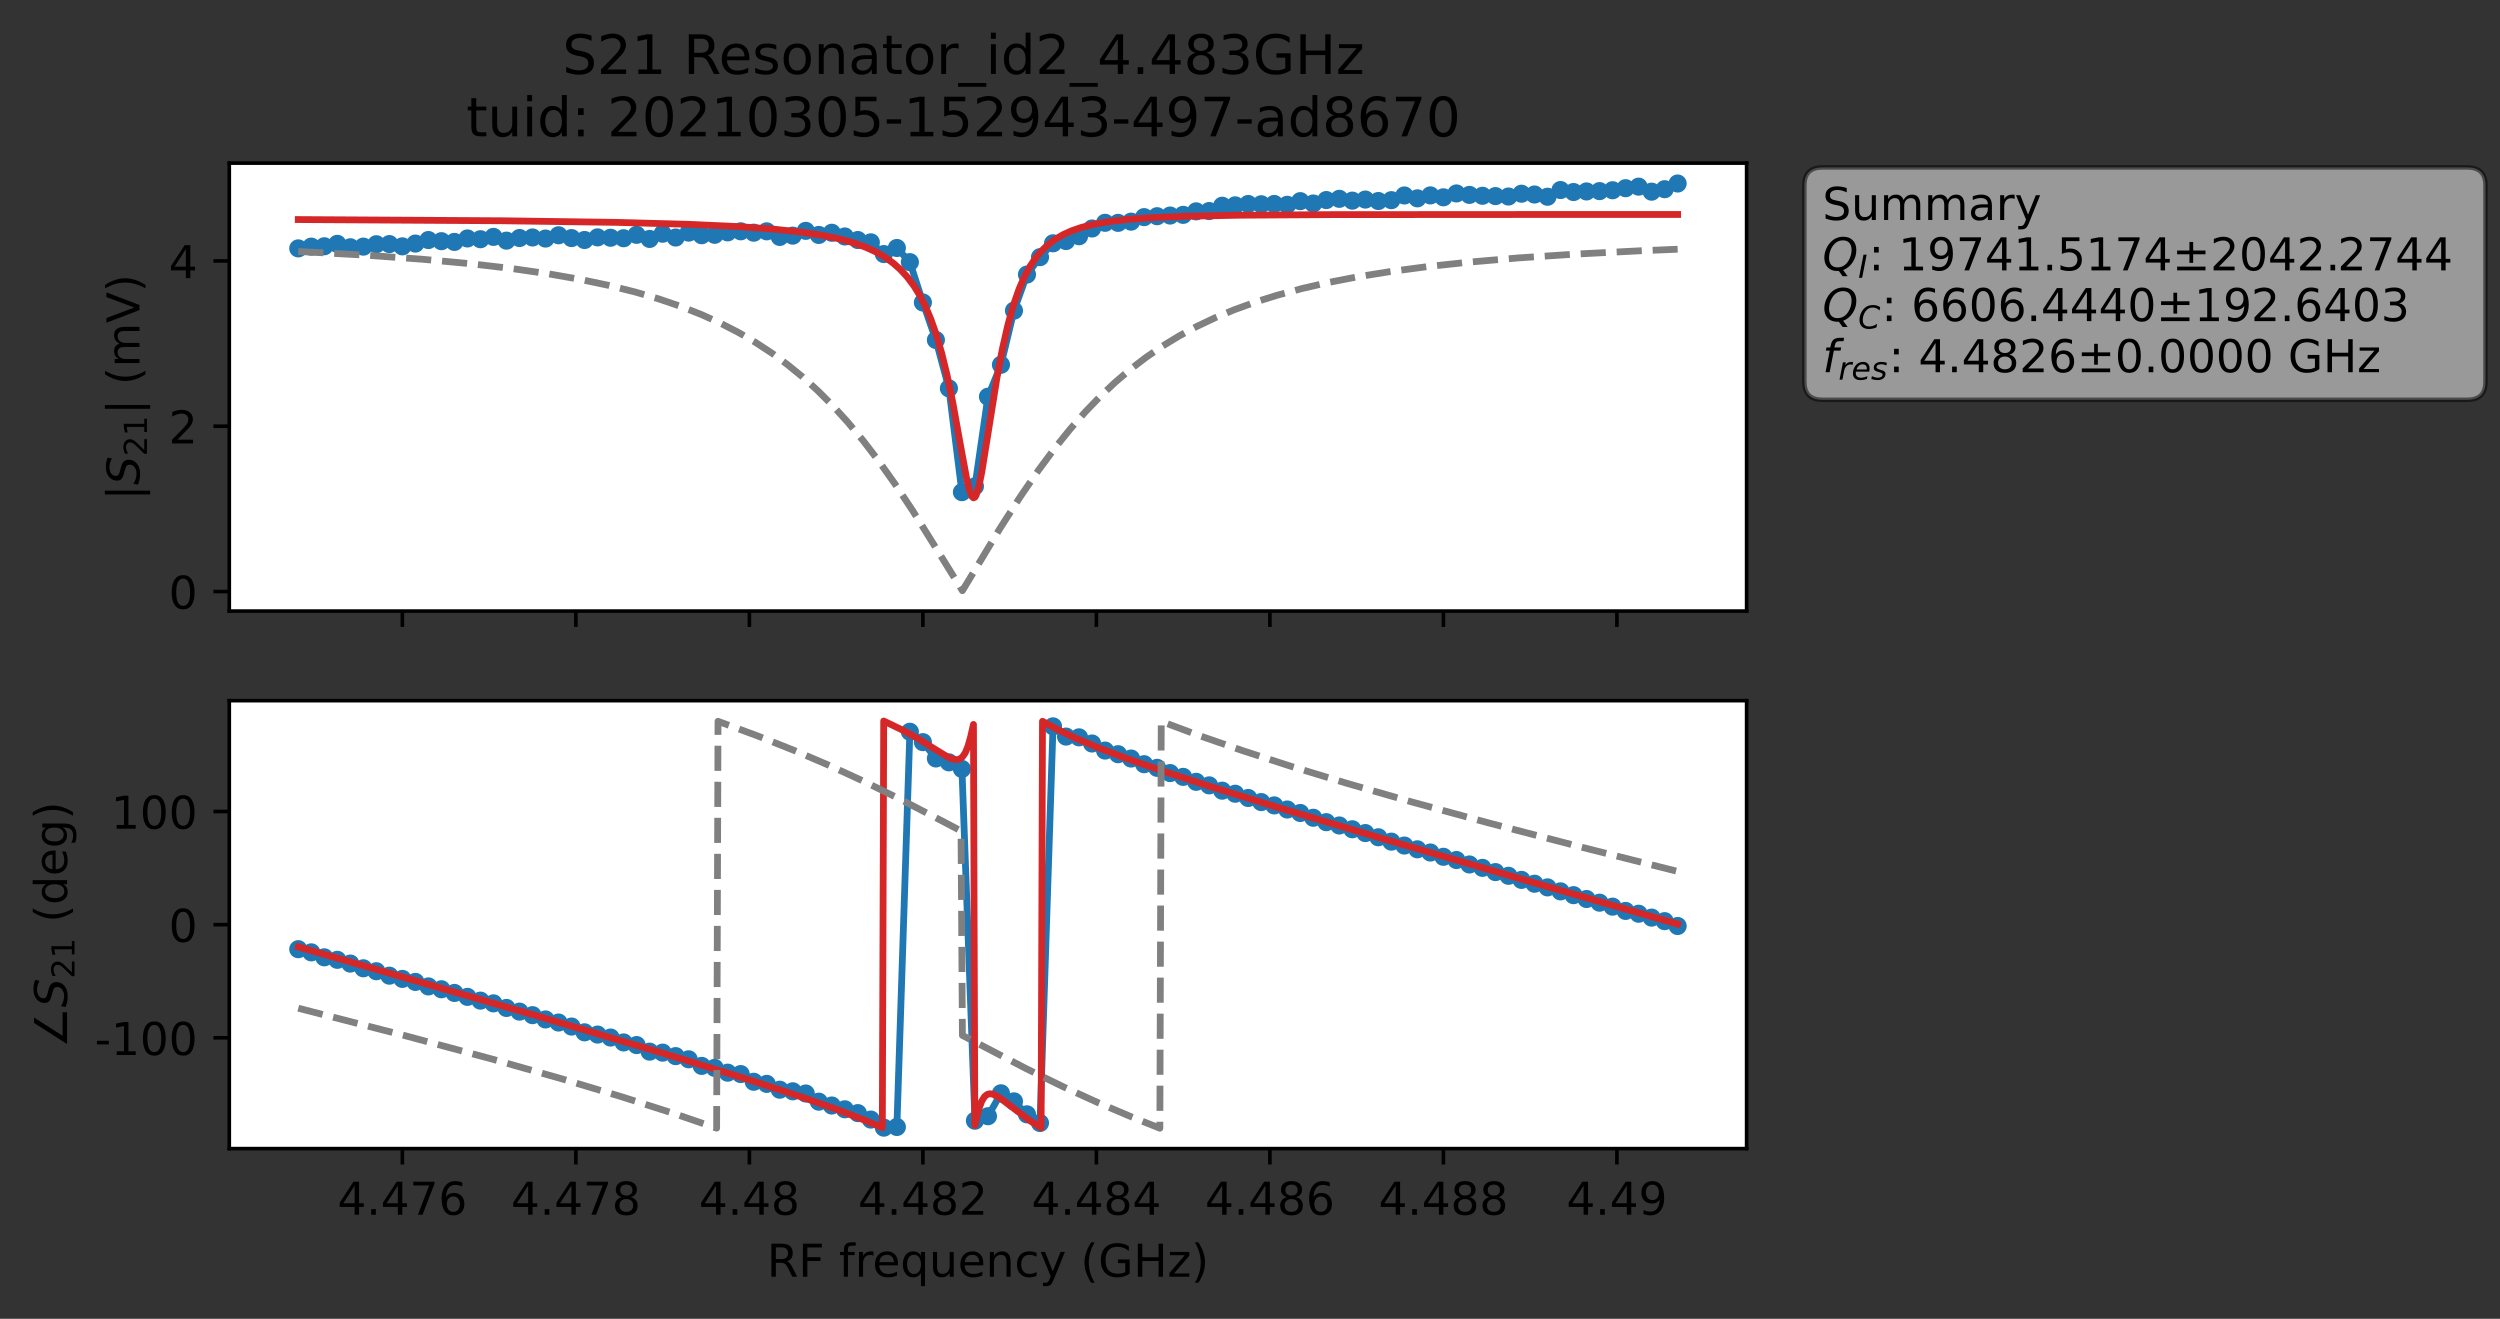 <?xml version="1.0" encoding="utf-8" standalone="no"?>
<!DOCTYPE svg PUBLIC "-//W3C//DTD SVG 1.1//EN"
  "http://www.w3.org/Graphics/SVG/1.1/DTD/svg11.dtd">
<!-- Created with matplotlib (https://matplotlib.org/) -->
<svg height="290.996pt" version="1.1" viewBox="0 0 551.635 290.996" width="551.635pt" xmlns="http://www.w3.org/2000/svg" xmlns:xlink="http://www.w3.org/1999/xlink">
 <rect x="0" y="0" width="551.635" height="290.996" fill="#333333" stroke="none"/>
 <defs>
  <style type="text/css">*{stroke-linecap:butt;stroke-linejoin:round;}</style>
 </defs>
 <g id="figure_1">
  <g id="patch_1">
   <path d="M 0 290.996 
L 551.635 290.996 
L 551.635 0 
L 0 0 
z
" style="fill:none;"/>
  </g>
  <g id="axes_1">
   <g id="patch_2">
    <path d="M 50.595 134.836 
L 385.395 134.836 
L 385.395 36 
L 50.595 36 
z
" style="fill:#ffffff;"/>
   </g>
   <g id="matplotlib.axis_1">
    <g id="xtick_1">
     <g id="line2d_1">
      <defs>
       <path d="M 0 0 
L 0 3.5 
" id="m4b6221f083" style="stroke:#000000;stroke-width:0.8;"/>
      </defs>
      <g>
       <use style="stroke:#000000;stroke-width:0.8;" x="88.784" xlink:href="#m4b6221f083" y="134.836"/>
      </g>
     </g>
    </g>
    <g id="xtick_2">
     <g id="line2d_2">
      <g>
       <use style="stroke:#000000;stroke-width:0.8;" x="127.069" xlink:href="#m4b6221f083" y="134.836"/>
      </g>
     </g>
    </g>
    <g id="xtick_3">
     <g id="line2d_3">
      <g>
       <use style="stroke:#000000;stroke-width:0.8;" x="165.354" xlink:href="#m4b6221f083" y="134.836"/>
      </g>
     </g>
    </g>
    <g id="xtick_4">
     <g id="line2d_4">
      <g>
       <use style="stroke:#000000;stroke-width:0.8;" x="203.639" xlink:href="#m4b6221f083" y="134.836"/>
      </g>
     </g>
    </g>
    <g id="xtick_5">
     <g id="line2d_5">
      <g>
       <use style="stroke:#000000;stroke-width:0.8;" x="241.923" xlink:href="#m4b6221f083" y="134.836"/>
      </g>
     </g>
    </g>
    <g id="xtick_6">
     <g id="line2d_6">
      <g>
       <use style="stroke:#000000;stroke-width:0.8;" x="280.208" xlink:href="#m4b6221f083" y="134.836"/>
      </g>
     </g>
    </g>
    <g id="xtick_7">
     <g id="line2d_7">
      <g>
       <use style="stroke:#000000;stroke-width:0.8;" x="318.493" xlink:href="#m4b6221f083" y="134.836"/>
      </g>
     </g>
    </g>
    <g id="xtick_8">
     <g id="line2d_8">
      <g>
       <use style="stroke:#000000;stroke-width:0.8;" x="356.777" xlink:href="#m4b6221f083" y="134.836"/>
      </g>
     </g>
    </g>
   </g>
   <g id="matplotlib.axis_2">
    <g id="ytick_1">
     <g id="line2d_9">
      <defs>
       <path d="M 0 0 
L -3.5 0 
" id="ma6a2193553" style="stroke:#000000;stroke-width:0.8;"/>
      </defs>
      <g>
       <use style="stroke:#000000;stroke-width:0.8;" x="50.595" xlink:href="#ma6a2193553" y="130.523"/>
      </g>
     </g>
     <g id="text_1">
      <!-- 0 -->
      <g transform="translate(37.233 134.322)scale(0.1 -0.1)">
       <defs>
        <path d="M 31.781 66.406 
Q 24.172 66.406 20.328 58.906 
Q 16.5 51.422 16.5 36.375 
Q 16.5 21.391 20.328 13.891 
Q 24.172 6.391 31.781 6.391 
Q 39.453 6.391 43.281 13.891 
Q 47.125 21.391 47.125 36.375 
Q 47.125 51.422 43.281 58.906 
Q 39.453 66.406 31.781 66.406 
z
M 31.781 74.219 
Q 44.047 74.219 50.516 64.516 
Q 56.984 54.828 56.984 36.375 
Q 56.984 17.969 50.516 8.266 
Q 44.047 -1.422 31.781 -1.422 
Q 19.531 -1.422 13.062 8.266 
Q 6.594 17.969 6.594 36.375 
Q 6.594 54.828 13.062 64.516 
Q 19.531 74.219 31.781 74.219 
z
" id="DejaVuSans-48"/>
       </defs>
       <use xlink:href="#DejaVuSans-48"/>
      </g>
     </g>
    </g>
    <g id="ytick_2">
     <g id="line2d_10">
      <g>
       <use style="stroke:#000000;stroke-width:0.8;" x="50.595" xlink:href="#ma6a2193553" y="94.051"/>
      </g>
     </g>
     <g id="text_2">
      <!-- 2 -->
      <g transform="translate(37.233 97.85)scale(0.1 -0.1)">
       <defs>
        <path d="M 19.188 8.297 
L 53.609 8.297 
L 53.609 0 
L 7.328 0 
L 7.328 8.297 
Q 12.938 14.109 22.625 23.891 
Q 32.328 33.688 34.812 36.531 
Q 39.547 41.844 41.422 45.531 
Q 43.312 49.219 43.312 52.781 
Q 43.312 58.594 39.234 62.25 
Q 35.156 65.922 28.609 65.922 
Q 23.969 65.922 18.812 64.312 
Q 13.672 62.703 7.812 59.422 
L 7.812 69.391 
Q 13.766 71.781 18.938 73 
Q 24.125 74.219 28.422 74.219 
Q 39.75 74.219 46.484 68.547 
Q 53.219 62.891 53.219 53.422 
Q 53.219 48.922 51.531 44.891 
Q 49.859 40.875 45.406 35.406 
Q 44.188 33.984 37.641 27.219 
Q 31.109 20.453 19.188 8.297 
z
" id="DejaVuSans-50"/>
       </defs>
       <use xlink:href="#DejaVuSans-50"/>
      </g>
     </g>
    </g>
    <g id="ytick_3">
     <g id="line2d_11">
      <g>
       <use style="stroke:#000000;stroke-width:0.8;" x="50.595" xlink:href="#ma6a2193553" y="57.579"/>
      </g>
     </g>
     <g id="text_3">
      <!-- 4 -->
      <g transform="translate(37.233 61.378)scale(0.1 -0.1)">
       <defs>
        <path d="M 37.797 64.312 
L 12.891 25.391 
L 37.797 25.391 
z
M 35.203 72.906 
L 47.609 72.906 
L 47.609 25.391 
L 58.016 25.391 
L 58.016 17.188 
L 47.609 17.188 
L 47.609 0 
L 37.797 0 
L 37.797 17.188 
L 4.891 17.188 
L 4.891 26.703 
z
" id="DejaVuSans-52"/>
       </defs>
       <use xlink:href="#DejaVuSans-52"/>
      </g>
     </g>
    </g>
    <g id="text_4">
     <!-- $|S_{21}|$ (mV) -->
     <g transform="translate(30.833 110.368)rotate(-90)scale(0.1 -0.1)">
      <defs>
       <path d="M 21 76.422 
L 21 -23.578 
L 12.703 -23.578 
L 12.703 76.422 
z
" id="DejaVuSans-124"/>
       <path d="M 60.297 70.516 
L 58.406 60.891 
Q 53.469 63.531 48.609 64.875 
Q 43.75 66.219 39.203 66.219 
Q 30.375 66.219 25.141 62.359 
Q 19.922 58.5 19.922 52.094 
Q 19.922 48.578 21.844 46.703 
Q 23.781 44.828 31.781 42.672 
L 37.703 41.219 
Q 47.703 38.625 51.609 34.641 
Q 55.516 30.672 55.516 23.484 
Q 55.516 12.453 46.844 5.516 
Q 38.188 -1.422 24.031 -1.422 
Q 18.219 -1.422 12.359 -0.266 
Q 6.5 0.875 0.594 3.219 
L 2.594 13.375 
Q 8.016 10.016 13.453 8.297 
Q 18.891 6.594 24.312 6.594 
Q 33.547 6.594 39.109 10.688 
Q 44.672 14.797 44.672 21.391 
Q 44.672 25.781 42.453 28.047 
Q 40.234 30.328 32.906 32.172 
L 27 33.688 
Q 16.891 36.328 13.203 39.766 
Q 9.516 43.219 9.516 49.422 
Q 9.516 60.297 17.891 67.25 
Q 26.266 74.219 39.703 74.219 
Q 44.922 74.219 50.047 73.281 
Q 55.172 72.359 60.297 70.516 
z
" id="DejaVuSans-Oblique-83"/>
       <path d="M 12.406 8.297 
L 28.516 8.297 
L 28.516 63.922 
L 10.984 60.406 
L 10.984 69.391 
L 28.422 72.906 
L 38.281 72.906 
L 38.281 8.297 
L 54.391 8.297 
L 54.391 0 
L 12.406 0 
z
" id="DejaVuSans-49"/>
       <path id="DejaVuSans-32"/>
       <path d="M 31 75.875 
Q 24.469 64.656 21.281 53.656 
Q 18.109 42.672 18.109 31.391 
Q 18.109 20.125 21.312 9.062 
Q 24.516 -2 31 -13.188 
L 23.188 -13.188 
Q 15.875 -1.703 12.234 9.375 
Q 8.594 20.453 8.594 31.391 
Q 8.594 42.281 12.203 53.312 
Q 15.828 64.359 23.188 75.875 
z
" id="DejaVuSans-40"/>
       <path d="M 52 44.188 
Q 55.375 50.25 60.062 53.125 
Q 64.75 56 71.094 56 
Q 79.641 56 84.281 50.016 
Q 88.922 44.047 88.922 33.016 
L 88.922 0 
L 79.891 0 
L 79.891 32.719 
Q 79.891 40.578 77.094 44.375 
Q 74.312 48.188 68.609 48.188 
Q 61.625 48.188 57.562 43.547 
Q 53.516 38.922 53.516 30.906 
L 53.516 0 
L 44.484 0 
L 44.484 32.719 
Q 44.484 40.625 41.703 44.406 
Q 38.922 48.188 33.109 48.188 
Q 26.219 48.188 22.156 43.531 
Q 18.109 38.875 18.109 30.906 
L 18.109 0 
L 9.078 0 
L 9.078 54.688 
L 18.109 54.688 
L 18.109 46.188 
Q 21.188 51.219 25.484 53.609 
Q 29.781 56 35.688 56 
Q 41.656 56 45.828 52.969 
Q 50 49.953 52 44.188 
z
" id="DejaVuSans-109"/>
       <path d="M 28.609 0 
L 0.781 72.906 
L 11.078 72.906 
L 34.188 11.531 
L 57.328 72.906 
L 67.578 72.906 
L 39.797 0 
z
" id="DejaVuSans-86"/>
       <path d="M 8.016 75.875 
L 15.828 75.875 
Q 23.141 64.359 26.781 53.312 
Q 30.422 42.281 30.422 31.391 
Q 30.422 20.453 26.781 9.375 
Q 23.141 -1.703 15.828 -13.188 
L 8.016 -13.188 
Q 14.5 -2 17.703 9.062 
Q 20.906 20.125 20.906 31.391 
Q 20.906 42.672 17.703 53.656 
Q 14.5 64.656 8.016 75.875 
z
" id="DejaVuSans-41"/>
      </defs>
      <use transform="translate(0 0.578)" xlink:href="#DejaVuSans-124"/>
      <use transform="translate(33.691 0.578)" xlink:href="#DejaVuSans-Oblique-83"/>
      <use transform="translate(97.168 -15.828)scale(0.7)" xlink:href="#DejaVuSans-50"/>
      <use transform="translate(141.704 -15.828)scale(0.7)" xlink:href="#DejaVuSans-49"/>
      <use transform="translate(188.975 0.578)" xlink:href="#DejaVuSans-124"/>
      <use transform="translate(222.666 0.578)" xlink:href="#DejaVuSans-32"/>
      <use transform="translate(254.453 0.578)" xlink:href="#DejaVuSans-40"/>
      <use transform="translate(293.467 0.578)" xlink:href="#DejaVuSans-109"/>
      <use transform="translate(390.879 0.578)" xlink:href="#DejaVuSans-86"/>
      <use transform="translate(459.287 0.578)" xlink:href="#DejaVuSans-41"/>
     </g>
    </g>
   </g>
   <g id="line2d_12">
    <path clip-path="url(#p7d6c90a2b9)" d="M 65.813 54.808 
L 68.685 54.422 
L 71.556 54.34 
L 74.428 53.808 
L 77.299 54.558 
L 80.17 54.421 
L 83.042 53.893 
L 85.913 53.857 
L 88.784 54.359 
L 91.656 53.744 
L 94.527 52.966 
L 97.398 53.219 
L 100.27 53.378 
L 103.141 52.616 
L 106.012 52.786 
L 108.884 52.27 
L 111.755 53.101 
L 114.627 52.518 
L 117.498 52.399 
L 120.369 52.639 
L 123.241 51.913 
L 126.112 52.534 
L 128.983 52.958 
L 131.855 52.377 
L 134.726 52.461 
L 137.597 52.569 
L 140.469 51.819 
L 143.34 52.721 
L 146.211 51.576 
L 149.083 52.411 
L 151.954 51.33 
L 154.826 51.902 
L 157.697 51.808 
L 160.568 51.273 
L 163.44 51.039 
L 166.311 51.344 
L 169.182 51.045 
L 172.054 52.276 
L 174.925 51.992 
L 177.796 50.94 
L 180.668 51.84 
L 183.539 51.362 
L 186.41 52.179 
L 189.282 52.962 
L 192.153 53.476 
L 195.024 56.059 
L 197.896 54.719 
L 200.767 57.842 
L 203.639 66.746 
L 206.51 75.021 
L 209.381 85.691 
L 212.253 108.594 
L 215.124 107.316 
L 217.995 87.537 
L 220.867 80.489 
L 223.738 68.539 
L 226.609 60.578 
L 229.481 56.743 
L 232.352 53.687 
L 235.223 53.188 
L 238.095 52.126 
L 240.966 50.419 
L 243.838 49.164 
L 246.709 49.175 
L 249.58 48.908 
L 252.452 47.911 
L 255.323 47.708 
L 258.194 47.56 
L 261.066 47.41 
L 263.937 46.637 
L 266.808 46.569 
L 269.68 45.396 
L 272.551 45.313 
L 275.422 45.013 
L 278.294 45.074 
L 281.165 45.008 
L 284.036 45.19 
L 286.908 44.384 
L 289.779 44.906 
L 292.651 44.143 
L 295.522 43.872 
L 298.393 44.274 
L 301.265 44.032 
L 304.136 44.357 
L 307.007 44.167 
L 309.879 43.13 
L 312.75 43.764 
L 315.621 43.115 
L 318.493 43.537 
L 321.364 42.686 
L 324.235 43.007 
L 327.107 43.2 
L 329.978 43.268 
L 332.85 43.363 
L 335.721 42.742 
L 338.592 42.921 
L 341.464 43.413 
L 344.335 41.931 
L 347.206 42.372 
L 350.078 42.244 
L 352.949 42.17 
L 355.82 41.98 
L 358.692 41.527 
L 361.563 41.186 
L 364.434 42.292 
L 367.306 41.748 
L 370.177 40.493 
" style="fill:none;stroke:#1f77b4;stroke-linecap:square;stroke-width:1.5;"/>
    <defs>
     <path d="M 0 1.5 
C 0.398 1.5 0.779 1.342 1.061 1.061 
C 1.342 0.779 1.5 0.398 1.5 0 
C 1.5 -0.398 1.342 -0.779 1.061 -1.061 
C 0.779 -1.342 0.398 -1.5 0 -1.5 
C -0.398 -1.5 -0.779 -1.342 -1.061 -1.061 
C -1.342 -0.779 -1.5 -0.398 -1.5 0 
C -1.5 0.398 -1.342 0.779 -1.061 1.061 
C -0.779 1.342 -0.398 1.5 0 1.5 
z
" id="m21d76a4c8c" style="stroke:#1f77b4;"/>
    </defs>
    <g clip-path="url(#p7d6c90a2b9)">
     <use style="fill:#1f77b4;stroke:#1f77b4;" x="65.813" xlink:href="#m21d76a4c8c" y="54.808"/>
     <use style="fill:#1f77b4;stroke:#1f77b4;" x="68.685" xlink:href="#m21d76a4c8c" y="54.422"/>
     <use style="fill:#1f77b4;stroke:#1f77b4;" x="71.556" xlink:href="#m21d76a4c8c" y="54.34"/>
     <use style="fill:#1f77b4;stroke:#1f77b4;" x="74.428" xlink:href="#m21d76a4c8c" y="53.808"/>
     <use style="fill:#1f77b4;stroke:#1f77b4;" x="77.299" xlink:href="#m21d76a4c8c" y="54.558"/>
     <use style="fill:#1f77b4;stroke:#1f77b4;" x="80.17" xlink:href="#m21d76a4c8c" y="54.421"/>
     <use style="fill:#1f77b4;stroke:#1f77b4;" x="83.042" xlink:href="#m21d76a4c8c" y="53.893"/>
     <use style="fill:#1f77b4;stroke:#1f77b4;" x="85.913" xlink:href="#m21d76a4c8c" y="53.857"/>
     <use style="fill:#1f77b4;stroke:#1f77b4;" x="88.784" xlink:href="#m21d76a4c8c" y="54.359"/>
     <use style="fill:#1f77b4;stroke:#1f77b4;" x="91.656" xlink:href="#m21d76a4c8c" y="53.744"/>
     <use style="fill:#1f77b4;stroke:#1f77b4;" x="94.527" xlink:href="#m21d76a4c8c" y="52.966"/>
     <use style="fill:#1f77b4;stroke:#1f77b4;" x="97.398" xlink:href="#m21d76a4c8c" y="53.219"/>
     <use style="fill:#1f77b4;stroke:#1f77b4;" x="100.27" xlink:href="#m21d76a4c8c" y="53.378"/>
     <use style="fill:#1f77b4;stroke:#1f77b4;" x="103.141" xlink:href="#m21d76a4c8c" y="52.616"/>
     <use style="fill:#1f77b4;stroke:#1f77b4;" x="106.012" xlink:href="#m21d76a4c8c" y="52.786"/>
     <use style="fill:#1f77b4;stroke:#1f77b4;" x="108.884" xlink:href="#m21d76a4c8c" y="52.27"/>
     <use style="fill:#1f77b4;stroke:#1f77b4;" x="111.755" xlink:href="#m21d76a4c8c" y="53.101"/>
     <use style="fill:#1f77b4;stroke:#1f77b4;" x="114.627" xlink:href="#m21d76a4c8c" y="52.518"/>
     <use style="fill:#1f77b4;stroke:#1f77b4;" x="117.498" xlink:href="#m21d76a4c8c" y="52.399"/>
     <use style="fill:#1f77b4;stroke:#1f77b4;" x="120.369" xlink:href="#m21d76a4c8c" y="52.639"/>
     <use style="fill:#1f77b4;stroke:#1f77b4;" x="123.241" xlink:href="#m21d76a4c8c" y="51.913"/>
     <use style="fill:#1f77b4;stroke:#1f77b4;" x="126.112" xlink:href="#m21d76a4c8c" y="52.534"/>
     <use style="fill:#1f77b4;stroke:#1f77b4;" x="128.983" xlink:href="#m21d76a4c8c" y="52.958"/>
     <use style="fill:#1f77b4;stroke:#1f77b4;" x="131.855" xlink:href="#m21d76a4c8c" y="52.377"/>
     <use style="fill:#1f77b4;stroke:#1f77b4;" x="134.726" xlink:href="#m21d76a4c8c" y="52.461"/>
     <use style="fill:#1f77b4;stroke:#1f77b4;" x="137.597" xlink:href="#m21d76a4c8c" y="52.569"/>
     <use style="fill:#1f77b4;stroke:#1f77b4;" x="140.469" xlink:href="#m21d76a4c8c" y="51.819"/>
     <use style="fill:#1f77b4;stroke:#1f77b4;" x="143.34" xlink:href="#m21d76a4c8c" y="52.721"/>
     <use style="fill:#1f77b4;stroke:#1f77b4;" x="146.211" xlink:href="#m21d76a4c8c" y="51.576"/>
     <use style="fill:#1f77b4;stroke:#1f77b4;" x="149.083" xlink:href="#m21d76a4c8c" y="52.411"/>
     <use style="fill:#1f77b4;stroke:#1f77b4;" x="151.954" xlink:href="#m21d76a4c8c" y="51.33"/>
     <use style="fill:#1f77b4;stroke:#1f77b4;" x="154.826" xlink:href="#m21d76a4c8c" y="51.902"/>
     <use style="fill:#1f77b4;stroke:#1f77b4;" x="157.697" xlink:href="#m21d76a4c8c" y="51.808"/>
     <use style="fill:#1f77b4;stroke:#1f77b4;" x="160.568" xlink:href="#m21d76a4c8c" y="51.273"/>
     <use style="fill:#1f77b4;stroke:#1f77b4;" x="163.44" xlink:href="#m21d76a4c8c" y="51.039"/>
     <use style="fill:#1f77b4;stroke:#1f77b4;" x="166.311" xlink:href="#m21d76a4c8c" y="51.344"/>
     <use style="fill:#1f77b4;stroke:#1f77b4;" x="169.182" xlink:href="#m21d76a4c8c" y="51.045"/>
     <use style="fill:#1f77b4;stroke:#1f77b4;" x="172.054" xlink:href="#m21d76a4c8c" y="52.276"/>
     <use style="fill:#1f77b4;stroke:#1f77b4;" x="174.925" xlink:href="#m21d76a4c8c" y="51.992"/>
     <use style="fill:#1f77b4;stroke:#1f77b4;" x="177.796" xlink:href="#m21d76a4c8c" y="50.94"/>
     <use style="fill:#1f77b4;stroke:#1f77b4;" x="180.668" xlink:href="#m21d76a4c8c" y="51.84"/>
     <use style="fill:#1f77b4;stroke:#1f77b4;" x="183.539" xlink:href="#m21d76a4c8c" y="51.362"/>
     <use style="fill:#1f77b4;stroke:#1f77b4;" x="186.41" xlink:href="#m21d76a4c8c" y="52.179"/>
     <use style="fill:#1f77b4;stroke:#1f77b4;" x="189.282" xlink:href="#m21d76a4c8c" y="52.962"/>
     <use style="fill:#1f77b4;stroke:#1f77b4;" x="192.153" xlink:href="#m21d76a4c8c" y="53.476"/>
     <use style="fill:#1f77b4;stroke:#1f77b4;" x="195.024" xlink:href="#m21d76a4c8c" y="56.059"/>
     <use style="fill:#1f77b4;stroke:#1f77b4;" x="197.896" xlink:href="#m21d76a4c8c" y="54.719"/>
     <use style="fill:#1f77b4;stroke:#1f77b4;" x="200.767" xlink:href="#m21d76a4c8c" y="57.842"/>
     <use style="fill:#1f77b4;stroke:#1f77b4;" x="203.639" xlink:href="#m21d76a4c8c" y="66.746"/>
     <use style="fill:#1f77b4;stroke:#1f77b4;" x="206.51" xlink:href="#m21d76a4c8c" y="75.021"/>
     <use style="fill:#1f77b4;stroke:#1f77b4;" x="209.381" xlink:href="#m21d76a4c8c" y="85.691"/>
     <use style="fill:#1f77b4;stroke:#1f77b4;" x="212.253" xlink:href="#m21d76a4c8c" y="108.594"/>
     <use style="fill:#1f77b4;stroke:#1f77b4;" x="215.124" xlink:href="#m21d76a4c8c" y="107.316"/>
     <use style="fill:#1f77b4;stroke:#1f77b4;" x="217.995" xlink:href="#m21d76a4c8c" y="87.537"/>
     <use style="fill:#1f77b4;stroke:#1f77b4;" x="220.867" xlink:href="#m21d76a4c8c" y="80.489"/>
     <use style="fill:#1f77b4;stroke:#1f77b4;" x="223.738" xlink:href="#m21d76a4c8c" y="68.539"/>
     <use style="fill:#1f77b4;stroke:#1f77b4;" x="226.609" xlink:href="#m21d76a4c8c" y="60.578"/>
     <use style="fill:#1f77b4;stroke:#1f77b4;" x="229.481" xlink:href="#m21d76a4c8c" y="56.743"/>
     <use style="fill:#1f77b4;stroke:#1f77b4;" x="232.352" xlink:href="#m21d76a4c8c" y="53.687"/>
     <use style="fill:#1f77b4;stroke:#1f77b4;" x="235.223" xlink:href="#m21d76a4c8c" y="53.188"/>
     <use style="fill:#1f77b4;stroke:#1f77b4;" x="238.095" xlink:href="#m21d76a4c8c" y="52.126"/>
     <use style="fill:#1f77b4;stroke:#1f77b4;" x="240.966" xlink:href="#m21d76a4c8c" y="50.419"/>
     <use style="fill:#1f77b4;stroke:#1f77b4;" x="243.838" xlink:href="#m21d76a4c8c" y="49.164"/>
     <use style="fill:#1f77b4;stroke:#1f77b4;" x="246.709" xlink:href="#m21d76a4c8c" y="49.175"/>
     <use style="fill:#1f77b4;stroke:#1f77b4;" x="249.58" xlink:href="#m21d76a4c8c" y="48.908"/>
     <use style="fill:#1f77b4;stroke:#1f77b4;" x="252.452" xlink:href="#m21d76a4c8c" y="47.911"/>
     <use style="fill:#1f77b4;stroke:#1f77b4;" x="255.323" xlink:href="#m21d76a4c8c" y="47.708"/>
     <use style="fill:#1f77b4;stroke:#1f77b4;" x="258.194" xlink:href="#m21d76a4c8c" y="47.56"/>
     <use style="fill:#1f77b4;stroke:#1f77b4;" x="261.066" xlink:href="#m21d76a4c8c" y="47.41"/>
     <use style="fill:#1f77b4;stroke:#1f77b4;" x="263.937" xlink:href="#m21d76a4c8c" y="46.637"/>
     <use style="fill:#1f77b4;stroke:#1f77b4;" x="266.808" xlink:href="#m21d76a4c8c" y="46.569"/>
     <use style="fill:#1f77b4;stroke:#1f77b4;" x="269.68" xlink:href="#m21d76a4c8c" y="45.396"/>
     <use style="fill:#1f77b4;stroke:#1f77b4;" x="272.551" xlink:href="#m21d76a4c8c" y="45.313"/>
     <use style="fill:#1f77b4;stroke:#1f77b4;" x="275.422" xlink:href="#m21d76a4c8c" y="45.013"/>
     <use style="fill:#1f77b4;stroke:#1f77b4;" x="278.294" xlink:href="#m21d76a4c8c" y="45.074"/>
     <use style="fill:#1f77b4;stroke:#1f77b4;" x="281.165" xlink:href="#m21d76a4c8c" y="45.008"/>
     <use style="fill:#1f77b4;stroke:#1f77b4;" x="284.036" xlink:href="#m21d76a4c8c" y="45.19"/>
     <use style="fill:#1f77b4;stroke:#1f77b4;" x="286.908" xlink:href="#m21d76a4c8c" y="44.384"/>
     <use style="fill:#1f77b4;stroke:#1f77b4;" x="289.779" xlink:href="#m21d76a4c8c" y="44.906"/>
     <use style="fill:#1f77b4;stroke:#1f77b4;" x="292.651" xlink:href="#m21d76a4c8c" y="44.143"/>
     <use style="fill:#1f77b4;stroke:#1f77b4;" x="295.522" xlink:href="#m21d76a4c8c" y="43.872"/>
     <use style="fill:#1f77b4;stroke:#1f77b4;" x="298.393" xlink:href="#m21d76a4c8c" y="44.274"/>
     <use style="fill:#1f77b4;stroke:#1f77b4;" x="301.265" xlink:href="#m21d76a4c8c" y="44.032"/>
     <use style="fill:#1f77b4;stroke:#1f77b4;" x="304.136" xlink:href="#m21d76a4c8c" y="44.357"/>
     <use style="fill:#1f77b4;stroke:#1f77b4;" x="307.007" xlink:href="#m21d76a4c8c" y="44.167"/>
     <use style="fill:#1f77b4;stroke:#1f77b4;" x="309.879" xlink:href="#m21d76a4c8c" y="43.13"/>
     <use style="fill:#1f77b4;stroke:#1f77b4;" x="312.75" xlink:href="#m21d76a4c8c" y="43.764"/>
     <use style="fill:#1f77b4;stroke:#1f77b4;" x="315.621" xlink:href="#m21d76a4c8c" y="43.115"/>
     <use style="fill:#1f77b4;stroke:#1f77b4;" x="318.493" xlink:href="#m21d76a4c8c" y="43.537"/>
     <use style="fill:#1f77b4;stroke:#1f77b4;" x="321.364" xlink:href="#m21d76a4c8c" y="42.686"/>
     <use style="fill:#1f77b4;stroke:#1f77b4;" x="324.235" xlink:href="#m21d76a4c8c" y="43.007"/>
     <use style="fill:#1f77b4;stroke:#1f77b4;" x="327.107" xlink:href="#m21d76a4c8c" y="43.2"/>
     <use style="fill:#1f77b4;stroke:#1f77b4;" x="329.978" xlink:href="#m21d76a4c8c" y="43.268"/>
     <use style="fill:#1f77b4;stroke:#1f77b4;" x="332.85" xlink:href="#m21d76a4c8c" y="43.363"/>
     <use style="fill:#1f77b4;stroke:#1f77b4;" x="335.721" xlink:href="#m21d76a4c8c" y="42.742"/>
     <use style="fill:#1f77b4;stroke:#1f77b4;" x="338.592" xlink:href="#m21d76a4c8c" y="42.921"/>
     <use style="fill:#1f77b4;stroke:#1f77b4;" x="341.464" xlink:href="#m21d76a4c8c" y="43.413"/>
     <use style="fill:#1f77b4;stroke:#1f77b4;" x="344.335" xlink:href="#m21d76a4c8c" y="41.931"/>
     <use style="fill:#1f77b4;stroke:#1f77b4;" x="347.206" xlink:href="#m21d76a4c8c" y="42.372"/>
     <use style="fill:#1f77b4;stroke:#1f77b4;" x="350.078" xlink:href="#m21d76a4c8c" y="42.244"/>
     <use style="fill:#1f77b4;stroke:#1f77b4;" x="352.949" xlink:href="#m21d76a4c8c" y="42.17"/>
     <use style="fill:#1f77b4;stroke:#1f77b4;" x="355.82" xlink:href="#m21d76a4c8c" y="41.98"/>
     <use style="fill:#1f77b4;stroke:#1f77b4;" x="358.692" xlink:href="#m21d76a4c8c" y="41.527"/>
     <use style="fill:#1f77b4;stroke:#1f77b4;" x="361.563" xlink:href="#m21d76a4c8c" y="41.186"/>
     <use style="fill:#1f77b4;stroke:#1f77b4;" x="364.434" xlink:href="#m21d76a4c8c" y="42.292"/>
     <use style="fill:#1f77b4;stroke:#1f77b4;" x="367.306" xlink:href="#m21d76a4c8c" y="41.748"/>
     <use style="fill:#1f77b4;stroke:#1f77b4;" x="370.177" xlink:href="#m21d76a4c8c" y="40.493"/>
    </g>
   </g>
   <g id="line2d_13">
    <path clip-path="url(#p7d6c90a2b9)" d="M 65.813 48.445 
L 110.904 48.714 
L 136.192 49.071 
L 152.035 49.499 
L 163.003 50.006 
L 170.924 50.585 
L 177.017 51.248 
L 181.587 51.955 
L 185.243 52.723 
L 188.29 53.568 
L 191.032 54.557 
L 193.165 55.535 
L 195.298 56.766 
L 197.126 58.089 
L 198.649 59.444 
L 200.172 61.094 
L 201.696 63.128 
L 202.914 65.106 
L 204.133 67.476 
L 205.352 70.332 
L 206.57 73.781 
L 207.789 77.943 
L 209.008 82.932 
L 210.226 88.804 
L 212.054 98.937 
L 213.273 105.517 
L 213.882 108.066 
L 214.492 109.592 
L 214.796 109.848 
L 215.101 109.727 
L 215.406 109.23 
L 216.015 107.227 
L 216.624 104.207 
L 217.843 96.663 
L 219.976 83.344 
L 221.194 76.947 
L 222.413 71.626 
L 223.632 67.295 
L 224.85 63.807 
L 226.069 61.007 
L 227.288 58.756 
L 228.506 56.939 
L 229.725 55.465 
L 231.248 53.994 
L 232.772 52.84 
L 234.6 51.765 
L 236.428 50.938 
L 238.56 50.2 
L 241.302 49.504 
L 244.654 48.911 
L 248.919 48.411 
L 254.403 48.014 
L 262.02 47.706 
L 273.597 47.486 
L 293.705 47.358 
L 344.28 47.323 
L 370.177 47.325 
L 370.177 47.325 
" style="fill:none;stroke:#d62728;stroke-linecap:square;stroke-width:1.5;"/>
   </g>
   <g id="line2d_14">
    <path clip-path="url(#p7d6c90a2b9)" d="M 65.813 55.485 
L 80.742 56.303 
L 93.234 57.206 
L 103.897 58.197 
L 113.037 59.267 
L 120.958 60.41 
L 127.966 61.638 
L 134.364 62.983 
L 140.153 64.429 
L 145.332 65.947 
L 150.207 67.61 
L 154.777 69.412 
L 159.042 71.345 
L 163.003 73.39 
L 166.659 75.522 
L 170.315 77.92 
L 173.666 80.378 
L 177.017 83.109 
L 180.369 86.137 
L 183.72 89.483 
L 187.071 93.165 
L 190.423 97.192 
L 193.774 101.565 
L 197.43 106.713 
L 201.391 112.694 
L 205.961 120.015 
L 212.359 130.344 
L 220.585 116.7 
L 225.155 109.564 
L 229.116 103.792 
L 232.772 98.861 
L 236.123 94.699 
L 239.474 90.882 
L 242.826 87.406 
L 246.177 84.256 
L 249.528 81.412 
L 252.88 78.85 
L 256.536 76.35 
L 260.192 74.126 
L 264.153 71.993 
L 268.113 70.114 
L 272.379 68.336 
L 276.949 66.675 
L 281.823 65.141 
L 287.307 63.661 
L 293.096 62.332 
L 299.494 61.092 
L 306.806 59.912 
L 315.032 58.821 
L 324.172 57.839 
L 334.836 56.924 
L 347.327 56.086 
L 361.951 55.335 
L 370.177 54.994 
L 370.177 54.994 
" style="fill:none;stroke:#808080;stroke-dasharray:5.55,2.4;stroke-dashoffset:0;stroke-width:1.5;"/>
   </g>
   <g id="patch_3">
    <path d="M 50.595 134.836 
L 50.595 36 
" style="fill:none;stroke:#000000;stroke-linecap:square;stroke-linejoin:miter;stroke-width:0.8;"/>
   </g>
   <g id="patch_4">
    <path d="M 385.395 134.836 
L 385.395 36 
" style="fill:none;stroke:#000000;stroke-linecap:square;stroke-linejoin:miter;stroke-width:0.8;"/>
   </g>
   <g id="patch_5">
    <path d="M 50.595 134.836 
L 385.395 134.836 
" style="fill:none;stroke:#000000;stroke-linecap:square;stroke-linejoin:miter;stroke-width:0.8;"/>
   </g>
   <g id="patch_6">
    <path d="M 50.595 36 
L 385.395 36 
" style="fill:none;stroke:#000000;stroke-linecap:square;stroke-linejoin:miter;stroke-width:0.8;"/>
   </g>
   <g id="text_5">
    <g id="patch_7">
     <path d="M 402.135 88.213 
L 544.435 88.213 
Q 548.435 88.213 548.435 84.213 
L 548.435 40.942 
Q 548.435 36.942 544.435 36.942 
L 402.135 36.942 
Q 398.135 36.942 398.135 40.942 
L 398.135 84.213 
Q 398.135 88.213 402.135 88.213 
z
" style="fill:#ffffff;opacity:0.5;stroke:#000000;stroke-linejoin:miter;"/>
    </g>
    <!-- Summary -->
    <g transform="translate(402.135 48.54)scale(0.1 -0.1)">
     <defs>
      <path d="M 53.516 70.516 
L 53.516 60.891 
Q 47.906 63.578 42.922 64.891 
Q 37.938 66.219 33.297 66.219 
Q 25.25 66.219 20.875 63.094 
Q 16.5 59.969 16.5 54.203 
Q 16.5 49.359 19.406 46.891 
Q 22.312 44.438 30.422 42.922 
L 36.375 41.703 
Q 47.406 39.594 52.656 34.297 
Q 57.906 29 57.906 20.125 
Q 57.906 9.516 50.797 4.047 
Q 43.703 -1.422 29.984 -1.422 
Q 24.812 -1.422 18.969 -0.25 
Q 13.141 0.922 6.891 3.219 
L 6.891 13.375 
Q 12.891 10.016 18.656 8.297 
Q 24.422 6.594 29.984 6.594 
Q 38.422 6.594 43.016 9.906 
Q 47.609 13.234 47.609 19.391 
Q 47.609 24.75 44.312 27.781 
Q 41.016 30.812 33.5 32.328 
L 27.484 33.5 
Q 16.453 35.688 11.516 40.375 
Q 6.594 45.062 6.594 53.422 
Q 6.594 63.094 13.406 68.656 
Q 20.219 74.219 32.172 74.219 
Q 37.312 74.219 42.625 73.281 
Q 47.953 72.359 53.516 70.516 
z
" id="DejaVuSans-83"/>
      <path d="M 8.5 21.578 
L 8.5 54.688 
L 17.484 54.688 
L 17.484 21.922 
Q 17.484 14.156 20.5 10.266 
Q 23.531 6.391 29.594 6.391 
Q 36.859 6.391 41.078 11.031 
Q 45.312 15.672 45.312 23.688 
L 45.312 54.688 
L 54.297 54.688 
L 54.297 0 
L 45.312 0 
L 45.312 8.406 
Q 42.047 3.422 37.719 1 
Q 33.406 -1.422 27.688 -1.422 
Q 18.266 -1.422 13.375 4.438 
Q 8.5 10.297 8.5 21.578 
z
M 31.109 56 
z
" id="DejaVuSans-117"/>
      <path d="M 34.281 27.484 
Q 23.391 27.484 19.188 25 
Q 14.984 22.516 14.984 16.5 
Q 14.984 11.719 18.141 8.906 
Q 21.297 6.109 26.703 6.109 
Q 34.188 6.109 38.703 11.406 
Q 43.219 16.703 43.219 25.484 
L 43.219 27.484 
z
M 52.203 31.203 
L 52.203 0 
L 43.219 0 
L 43.219 8.297 
Q 40.141 3.328 35.547 0.953 
Q 30.953 -1.422 24.312 -1.422 
Q 15.922 -1.422 10.953 3.297 
Q 6 8.016 6 15.922 
Q 6 25.141 12.172 29.828 
Q 18.359 34.516 30.609 34.516 
L 43.219 34.516 
L 43.219 35.406 
Q 43.219 41.609 39.141 45 
Q 35.062 48.391 27.688 48.391 
Q 23 48.391 18.547 47.266 
Q 14.109 46.141 10.016 43.891 
L 10.016 52.203 
Q 14.938 54.109 19.578 55.047 
Q 24.219 56 28.609 56 
Q 40.484 56 46.344 49.844 
Q 52.203 43.703 52.203 31.203 
z
" id="DejaVuSans-97"/>
      <path d="M 41.109 46.297 
Q 39.594 47.172 37.812 47.578 
Q 36.031 48 33.891 48 
Q 26.266 48 22.188 43.047 
Q 18.109 38.094 18.109 28.812 
L 18.109 0 
L 9.078 0 
L 9.078 54.688 
L 18.109 54.688 
L 18.109 46.188 
Q 20.953 51.172 25.484 53.578 
Q 30.031 56 36.531 56 
Q 37.453 56 38.578 55.875 
Q 39.703 55.766 41.062 55.516 
z
" id="DejaVuSans-114"/>
      <path d="M 32.172 -5.078 
Q 28.375 -14.844 24.75 -17.812 
Q 21.141 -20.797 15.094 -20.797 
L 7.906 -20.797 
L 7.906 -13.281 
L 13.188 -13.281 
Q 16.891 -13.281 18.938 -11.516 
Q 21 -9.766 23.484 -3.219 
L 25.094 0.875 
L 2.984 54.688 
L 12.5 54.688 
L 29.594 11.922 
L 46.688 54.688 
L 56.203 54.688 
z
" id="DejaVuSans-121"/>
     </defs>
     <use xlink:href="#DejaVuSans-83"/>
     <use x="63.477" xlink:href="#DejaVuSans-117"/>
     <use x="126.855" xlink:href="#DejaVuSans-109"/>
     <use x="224.268" xlink:href="#DejaVuSans-109"/>
     <use x="321.68" xlink:href="#DejaVuSans-97"/>
     <use x="382.959" xlink:href="#DejaVuSans-114"/>
     <use x="424.072" xlink:href="#DejaVuSans-121"/>
    </g>
    <!-- $Q_I$: 19741.5174$\pm$2042.2744  -->
    <g transform="translate(402.135 59.738)scale(0.1 -0.1)">
     <defs>
      <path d="M 36.078 -1.312 
Q 35.547 -1.375 34.953 -1.391 
Q 34.375 -1.422 33.203 -1.422 
Q 19.531 -1.422 11.812 6.422 
Q 4.109 14.266 4.109 28.078 
Q 4.109 36.234 7.062 44.438 
Q 10.016 52.641 15.281 59.188 
Q 21.391 66.703 29.031 70.453 
Q 36.672 74.219 45.906 74.219 
Q 59.281 74.219 66.984 66.328 
Q 74.703 58.453 74.703 44.828 
Q 74.703 30.125 66.641 17.922 
Q 58.594 5.719 45.609 0.688 
L 55.516 -12.891 
L 44.484 -12.891 
z
M 45.609 66.219 
Q 37.5 66.219 31.297 62.281 
Q 25.094 58.344 20.516 50.297 
Q 17.578 45.172 16.031 39.406 
Q 14.5 33.641 14.5 27.781 
Q 14.5 17.625 19.359 12.109 
Q 24.219 6.594 33.109 6.594 
Q 41.109 6.594 47.375 10.562 
Q 53.656 14.547 58.109 22.406 
Q 61.078 27.688 62.641 33.469 
Q 64.203 39.266 64.203 45.016 
Q 64.203 55.125 59.312 60.672 
Q 54.438 66.219 45.609 66.219 
z
" id="DejaVuSans-Oblique-81"/>
      <path d="M 16.891 72.906 
L 26.812 72.906 
L 12.594 0 
L 2.688 0 
z
" id="DejaVuSans-Oblique-73"/>
      <path d="M 11.719 12.406 
L 22.016 12.406 
L 22.016 0 
L 11.719 0 
z
M 11.719 51.703 
L 22.016 51.703 
L 22.016 39.312 
L 11.719 39.312 
z
" id="DejaVuSans-58"/>
      <path d="M 10.984 1.516 
L 10.984 10.5 
Q 14.703 8.734 18.5 7.812 
Q 22.312 6.891 25.984 6.891 
Q 35.75 6.891 40.891 13.453 
Q 46.047 20.016 46.781 33.406 
Q 43.953 29.203 39.594 26.953 
Q 35.25 24.703 29.984 24.703 
Q 19.047 24.703 12.672 31.312 
Q 6.297 37.938 6.297 49.422 
Q 6.297 60.641 12.938 67.422 
Q 19.578 74.219 30.609 74.219 
Q 43.266 74.219 49.922 64.516 
Q 56.594 54.828 56.594 36.375 
Q 56.594 19.141 48.406 8.859 
Q 40.234 -1.422 26.422 -1.422 
Q 22.703 -1.422 18.891 -0.688 
Q 15.094 0.047 10.984 1.516 
z
M 30.609 32.422 
Q 37.25 32.422 41.125 36.953 
Q 45.016 41.5 45.016 49.422 
Q 45.016 57.281 41.125 61.844 
Q 37.25 66.406 30.609 66.406 
Q 23.969 66.406 20.094 61.844 
Q 16.219 57.281 16.219 49.422 
Q 16.219 41.5 20.094 36.953 
Q 23.969 32.422 30.609 32.422 
z
" id="DejaVuSans-57"/>
      <path d="M 8.203 72.906 
L 55.078 72.906 
L 55.078 68.703 
L 28.609 0 
L 18.312 0 
L 43.219 64.594 
L 8.203 64.594 
z
" id="DejaVuSans-55"/>
      <path d="M 10.688 12.406 
L 21 12.406 
L 21 0 
L 10.688 0 
z
" id="DejaVuSans-46"/>
      <path d="M 10.797 72.906 
L 49.516 72.906 
L 49.516 64.594 
L 19.828 64.594 
L 19.828 46.734 
Q 21.969 47.469 24.109 47.828 
Q 26.266 48.188 28.422 48.188 
Q 40.625 48.188 47.75 41.5 
Q 54.891 34.812 54.891 23.391 
Q 54.891 11.625 47.562 5.094 
Q 40.234 -1.422 26.906 -1.422 
Q 22.312 -1.422 17.547 -0.641 
Q 12.797 0.141 7.719 1.703 
L 7.719 11.625 
Q 12.109 9.234 16.797 8.062 
Q 21.484 6.891 26.703 6.891 
Q 35.156 6.891 40.078 11.328 
Q 45.016 15.766 45.016 23.391 
Q 45.016 31 40.078 35.438 
Q 35.156 39.891 26.703 39.891 
Q 22.75 39.891 18.812 39.016 
Q 14.891 38.141 10.797 36.281 
z
" id="DejaVuSans-53"/>
      <path d="M 46 62.703 
L 46 43.797 
L 73.188 43.797 
L 73.188 35.5 
L 46 35.5 
L 46 16.609 
L 37.797 16.609 
L 37.797 35.5 
L 10.594 35.5 
L 10.594 43.797 
L 37.797 43.797 
L 37.797 62.703 
z
M 10.594 8.297 
L 73.188 8.297 
L 73.188 0 
L 10.594 0 
z
" id="DejaVuSans-177"/>
     </defs>
     <use transform="translate(0 0.781)" xlink:href="#DejaVuSans-Oblique-81"/>
     <use transform="translate(78.711 -15.625)scale(0.7)" xlink:href="#DejaVuSans-Oblique-73"/>
     <use transform="translate(102.09 0.781)" xlink:href="#DejaVuSans-58"/>
     <use transform="translate(135.781 0.781)" xlink:href="#DejaVuSans-32"/>
     <use transform="translate(167.568 0.781)" xlink:href="#DejaVuSans-49"/>
     <use transform="translate(231.191 0.781)" xlink:href="#DejaVuSans-57"/>
     <use transform="translate(294.814 0.781)" xlink:href="#DejaVuSans-55"/>
     <use transform="translate(358.438 0.781)" xlink:href="#DejaVuSans-52"/>
     <use transform="translate(422.061 0.781)" xlink:href="#DejaVuSans-49"/>
     <use transform="translate(485.684 0.781)" xlink:href="#DejaVuSans-46"/>
     <use transform="translate(517.471 0.781)" xlink:href="#DejaVuSans-53"/>
     <use transform="translate(581.094 0.781)" xlink:href="#DejaVuSans-49"/>
     <use transform="translate(644.717 0.781)" xlink:href="#DejaVuSans-55"/>
     <use transform="translate(708.34 0.781)" xlink:href="#DejaVuSans-52"/>
     <use transform="translate(771.963 0.781)" xlink:href="#DejaVuSans-177"/>
     <use transform="translate(855.752 0.781)" xlink:href="#DejaVuSans-50"/>
     <use transform="translate(919.375 0.781)" xlink:href="#DejaVuSans-48"/>
     <use transform="translate(982.998 0.781)" xlink:href="#DejaVuSans-52"/>
     <use transform="translate(1046.621 0.781)" xlink:href="#DejaVuSans-50"/>
     <use transform="translate(1110.244 0.781)" xlink:href="#DejaVuSans-46"/>
     <use transform="translate(1136.531 0.781)" xlink:href="#DejaVuSans-50"/>
     <use transform="translate(1200.154 0.781)" xlink:href="#DejaVuSans-55"/>
     <use transform="translate(1263.777 0.781)" xlink:href="#DejaVuSans-52"/>
     <use transform="translate(1327.4 0.781)" xlink:href="#DejaVuSans-52"/>
     <use transform="translate(1391.023 0.781)" xlink:href="#DejaVuSans-32"/>
    </g>
    <!-- $Q_C$: 6606.4440$\pm$192.6403  -->
    <g transform="translate(402.135 70.936)scale(0.1 -0.1)">
     <defs>
      <path d="M 69.484 67.281 
L 67.484 56.891 
Q 62.797 61.625 57.547 63.922 
Q 52.297 66.219 46.188 66.219 
Q 37.844 66.219 31.516 62.203 
Q 25.203 58.203 20.609 50 
Q 17.672 44.734 16.125 38.844 
Q 14.594 32.953 14.594 27 
Q 14.594 17.047 19.75 11.812 
Q 24.906 6.594 34.719 6.594 
Q 41.5 6.594 47.75 8.766 
Q 54 10.938 59.906 15.281 
L 57.625 3.609 
Q 51.812 1.125 45.875 -0.141 
Q 39.938 -1.422 33.984 -1.422 
Q 19.969 -1.422 12.078 6.188 
Q 4.203 13.812 4.203 27.391 
Q 4.203 36.078 7.203 44.469 
Q 10.203 52.875 15.828 59.812 
Q 21.781 67.188 29.422 70.703 
Q 37.062 74.219 47.219 74.219 
Q 53.469 74.219 59.062 72.484 
Q 64.656 70.75 69.484 67.281 
z
" id="DejaVuSans-Oblique-67"/>
      <path d="M 33.016 40.375 
Q 26.375 40.375 22.484 35.828 
Q 18.609 31.297 18.609 23.391 
Q 18.609 15.531 22.484 10.953 
Q 26.375 6.391 33.016 6.391 
Q 39.656 6.391 43.531 10.953 
Q 47.406 15.531 47.406 23.391 
Q 47.406 31.297 43.531 35.828 
Q 39.656 40.375 33.016 40.375 
z
M 52.594 71.297 
L 52.594 62.312 
Q 48.875 64.062 45.094 64.984 
Q 41.312 65.922 37.594 65.922 
Q 27.828 65.922 22.672 59.328 
Q 17.531 52.734 16.797 39.406 
Q 19.672 43.656 24.016 45.922 
Q 28.375 48.188 33.594 48.188 
Q 44.578 48.188 50.953 41.516 
Q 57.328 34.859 57.328 23.391 
Q 57.328 12.156 50.688 5.359 
Q 44.047 -1.422 33.016 -1.422 
Q 20.359 -1.422 13.672 8.266 
Q 6.984 17.969 6.984 36.375 
Q 6.984 53.656 15.188 63.938 
Q 23.391 74.219 37.203 74.219 
Q 40.922 74.219 44.703 73.484 
Q 48.484 72.75 52.594 71.297 
z
" id="DejaVuSans-54"/>
      <path d="M 40.578 39.312 
Q 47.656 37.797 51.625 33 
Q 55.609 28.219 55.609 21.188 
Q 55.609 10.406 48.188 4.484 
Q 40.766 -1.422 27.094 -1.422 
Q 22.516 -1.422 17.656 -0.516 
Q 12.797 0.391 7.625 2.203 
L 7.625 11.719 
Q 11.719 9.328 16.594 8.109 
Q 21.484 6.891 26.812 6.891 
Q 36.078 6.891 40.938 10.547 
Q 45.797 14.203 45.797 21.188 
Q 45.797 27.641 41.281 31.266 
Q 36.766 34.906 28.719 34.906 
L 20.219 34.906 
L 20.219 43.016 
L 29.109 43.016 
Q 36.375 43.016 40.234 45.922 
Q 44.094 48.828 44.094 54.297 
Q 44.094 59.906 40.109 62.906 
Q 36.141 65.922 28.719 65.922 
Q 24.656 65.922 20.016 65.031 
Q 15.375 64.156 9.812 62.312 
L 9.812 71.094 
Q 15.438 72.656 20.344 73.438 
Q 25.25 74.219 29.594 74.219 
Q 40.828 74.219 47.359 69.109 
Q 53.906 64.016 53.906 55.328 
Q 53.906 49.266 50.438 45.094 
Q 46.969 40.922 40.578 39.312 
z
" id="DejaVuSans-51"/>
     </defs>
     <use transform="translate(0 0.781)" xlink:href="#DejaVuSans-Oblique-81"/>
     <use transform="translate(78.711 -15.625)scale(0.7)" xlink:href="#DejaVuSans-Oblique-67"/>
     <use transform="translate(130.322 0.781)" xlink:href="#DejaVuSans-58"/>
     <use transform="translate(164.014 0.781)" xlink:href="#DejaVuSans-32"/>
     <use transform="translate(195.801 0.781)" xlink:href="#DejaVuSans-54"/>
     <use transform="translate(259.424 0.781)" xlink:href="#DejaVuSans-54"/>
     <use transform="translate(323.047 0.781)" xlink:href="#DejaVuSans-48"/>
     <use transform="translate(386.67 0.781)" xlink:href="#DejaVuSans-54"/>
     <use transform="translate(450.293 0.781)" xlink:href="#DejaVuSans-46"/>
     <use transform="translate(482.08 0.781)" xlink:href="#DejaVuSans-52"/>
     <use transform="translate(545.703 0.781)" xlink:href="#DejaVuSans-52"/>
     <use transform="translate(609.326 0.781)" xlink:href="#DejaVuSans-52"/>
     <use transform="translate(672.949 0.781)" xlink:href="#DejaVuSans-48"/>
     <use transform="translate(736.572 0.781)" xlink:href="#DejaVuSans-177"/>
     <use transform="translate(820.361 0.781)" xlink:href="#DejaVuSans-49"/>
     <use transform="translate(883.984 0.781)" xlink:href="#DejaVuSans-57"/>
     <use transform="translate(945.857 0.781)" xlink:href="#DejaVuSans-50"/>
     <use transform="translate(1009.48 0.781)" xlink:href="#DejaVuSans-46"/>
     <use transform="translate(1041.268 0.781)" xlink:href="#DejaVuSans-54"/>
     <use transform="translate(1104.891 0.781)" xlink:href="#DejaVuSans-52"/>
     <use transform="translate(1168.514 0.781)" xlink:href="#DejaVuSans-48"/>
     <use transform="translate(1232.137 0.781)" xlink:href="#DejaVuSans-51"/>
     <use transform="translate(1295.76 0.781)" xlink:href="#DejaVuSans-32"/>
    </g>
    <!-- $f_{res}$: 4.4826$\pm$0.0000 GHz -->
    <g transform="translate(402.135 82.134)scale(0.1 -0.1)">
     <defs>
      <path d="M 47.797 75.984 
L 46.391 68.5 
L 37.797 68.5 
Q 32.906 68.5 30.688 66.578 
Q 28.469 64.656 27.391 59.516 
L 26.422 54.688 
L 41.219 54.688 
L 39.891 47.703 
L 25.094 47.703 
L 15.828 0 
L 6.781 0 
L 16.109 47.703 
L 7.516 47.703 
L 8.797 54.688 
L 17.391 54.688 
L 18.109 58.5 
Q 19.969 68.172 24.625 72.078 
Q 29.297 75.984 39.312 75.984 
z
" id="DejaVuSans-Oblique-102"/>
      <path d="M 44.578 46.391 
Q 43.219 47.125 41.453 47.516 
Q 39.703 47.906 37.703 47.906 
Q 30.516 47.906 25.141 42.453 
Q 19.781 37.016 18.016 27.875 
L 12.5 0 
L 3.516 0 
L 14.203 54.688 
L 23.188 54.688 
L 21.484 46.188 
Q 25.047 50.922 30 53.453 
Q 34.969 56 40.578 56 
Q 42.047 56 43.453 55.828 
Q 44.875 55.672 46.297 55.281 
z
" id="DejaVuSans-Oblique-114"/>
      <path d="M 48.094 32.234 
Q 48.25 33.016 48.312 33.844 
Q 48.391 34.672 48.391 35.5 
Q 48.391 41.453 44.891 44.922 
Q 41.406 48.391 35.406 48.391 
Q 28.719 48.391 23.578 44.156 
Q 18.453 39.938 15.828 32.172 
z
M 55.906 25.203 
L 14.109 25.203 
Q 13.812 23.344 13.719 22.266 
Q 13.625 21.188 13.625 20.406 
Q 13.625 13.625 17.797 9.906 
Q 21.969 6.203 29.594 6.203 
Q 35.453 6.203 40.672 7.516 
Q 45.906 8.844 50.391 11.375 
L 48.688 2.484 
Q 43.844 0.531 38.688 -0.438 
Q 33.547 -1.422 28.219 -1.422 
Q 16.844 -1.422 10.719 4.016 
Q 4.594 9.469 4.594 19.484 
Q 4.594 28.031 7.641 35.375 
Q 10.688 42.719 16.609 48.484 
Q 20.406 52.094 25.656 54.047 
Q 30.906 56 36.812 56 
Q 46.094 56 51.578 50.438 
Q 57.078 44.875 57.078 35.5 
Q 57.078 33.25 56.781 30.688 
Q 56.5 28.125 55.906 25.203 
z
" id="DejaVuSans-Oblique-101"/>
      <path d="M 50 53.078 
L 48.297 44.578 
Q 44.734 46.531 40.766 47.5 
Q 36.812 48.484 32.625 48.484 
Q 25.531 48.484 21.453 46.062 
Q 17.391 43.656 17.391 39.5 
Q 17.391 34.672 26.859 32.078 
Q 27.594 31.891 27.938 31.781 
L 30.812 30.906 
Q 39.797 28.422 42.797 25.688 
Q 45.797 22.953 45.797 18.219 
Q 45.797 9.516 38.891 4.047 
Q 31.984 -1.422 20.797 -1.422 
Q 16.453 -1.422 11.672 -0.578 
Q 6.891 0.25 1.125 2 
L 2.875 11.281 
Q 7.812 8.734 12.594 7.422 
Q 17.391 6.109 21.781 6.109 
Q 28.375 6.109 32.5 8.938 
Q 36.625 11.766 36.625 16.109 
Q 36.625 20.797 25.781 23.688 
L 24.859 23.922 
L 21.781 24.703 
Q 14.938 26.516 11.766 29.469 
Q 8.594 32.422 8.594 37.016 
Q 8.594 45.75 15.156 50.875 
Q 21.734 56 33.016 56 
Q 37.453 56 41.672 55.266 
Q 45.906 54.547 50 53.078 
z
" id="DejaVuSans-Oblique-115"/>
      <path d="M 31.781 34.625 
Q 24.75 34.625 20.719 30.859 
Q 16.703 27.094 16.703 20.516 
Q 16.703 13.922 20.719 10.156 
Q 24.75 6.391 31.781 6.391 
Q 38.812 6.391 42.859 10.172 
Q 46.922 13.969 46.922 20.516 
Q 46.922 27.094 42.891 30.859 
Q 38.875 34.625 31.781 34.625 
z
M 21.922 38.812 
Q 15.578 40.375 12.031 44.719 
Q 8.5 49.078 8.5 55.328 
Q 8.5 64.062 14.719 69.141 
Q 20.953 74.219 31.781 74.219 
Q 42.672 74.219 48.875 69.141 
Q 55.078 64.062 55.078 55.328 
Q 55.078 49.078 51.531 44.719 
Q 48 40.375 41.703 38.812 
Q 48.828 37.156 52.797 32.312 
Q 56.781 27.484 56.781 20.516 
Q 56.781 9.906 50.312 4.234 
Q 43.844 -1.422 31.781 -1.422 
Q 19.734 -1.422 13.25 4.234 
Q 6.781 9.906 6.781 20.516 
Q 6.781 27.484 10.781 32.312 
Q 14.797 37.156 21.922 38.812 
z
M 18.312 54.391 
Q 18.312 48.734 21.844 45.562 
Q 25.391 42.391 31.781 42.391 
Q 38.141 42.391 41.719 45.562 
Q 45.312 48.734 45.312 54.391 
Q 45.312 60.062 41.719 63.234 
Q 38.141 66.406 31.781 66.406 
Q 25.391 66.406 21.844 63.234 
Q 18.312 60.062 18.312 54.391 
z
" id="DejaVuSans-56"/>
      <path d="M 59.516 10.406 
L 59.516 29.984 
L 43.406 29.984 
L 43.406 38.094 
L 69.281 38.094 
L 69.281 6.781 
Q 63.578 2.734 56.688 0.656 
Q 49.812 -1.422 42 -1.422 
Q 24.906 -1.422 15.25 8.562 
Q 5.609 18.562 5.609 36.375 
Q 5.609 54.25 15.25 64.234 
Q 24.906 74.219 42 74.219 
Q 49.125 74.219 55.547 72.453 
Q 61.969 70.703 67.391 67.281 
L 67.391 56.781 
Q 61.922 61.422 55.766 63.766 
Q 49.609 66.109 42.828 66.109 
Q 29.438 66.109 22.719 58.641 
Q 16.016 51.172 16.016 36.375 
Q 16.016 21.625 22.719 14.156 
Q 29.438 6.688 42.828 6.688 
Q 48.047 6.688 52.141 7.594 
Q 56.25 8.5 59.516 10.406 
z
" id="DejaVuSans-71"/>
      <path d="M 9.812 72.906 
L 19.672 72.906 
L 19.672 43.016 
L 55.516 43.016 
L 55.516 72.906 
L 65.375 72.906 
L 65.375 0 
L 55.516 0 
L 55.516 34.719 
L 19.672 34.719 
L 19.672 0 
L 9.812 0 
z
" id="DejaVuSans-72"/>
      <path d="M 5.516 54.688 
L 48.188 54.688 
L 48.188 46.484 
L 14.406 7.172 
L 48.188 7.172 
L 48.188 0 
L 4.297 0 
L 4.297 8.203 
L 38.094 47.516 
L 5.516 47.516 
z
" id="DejaVuSans-122"/>
     </defs>
     <use transform="translate(0 0.016)" xlink:href="#DejaVuSans-Oblique-102"/>
     <use transform="translate(35.205 -16.391)scale(0.7)" xlink:href="#DejaVuSans-Oblique-114"/>
     <use transform="translate(63.984 -16.391)scale(0.7)" xlink:href="#DejaVuSans-Oblique-101"/>
     <use transform="translate(107.051 -16.391)scale(0.7)" xlink:href="#DejaVuSans-Oblique-115"/>
     <use transform="translate(146.255 0.016)" xlink:href="#DejaVuSans-58"/>
     <use transform="translate(179.946 0.016)" xlink:href="#DejaVuSans-32"/>
     <use transform="translate(211.733 0.016)" xlink:href="#DejaVuSans-52"/>
     <use transform="translate(275.356 0.016)" xlink:href="#DejaVuSans-46"/>
     <use transform="translate(307.144 0.016)" xlink:href="#DejaVuSans-52"/>
     <use transform="translate(370.767 0.016)" xlink:href="#DejaVuSans-56"/>
     <use transform="translate(434.39 0.016)" xlink:href="#DejaVuSans-50"/>
     <use transform="translate(498.013 0.016)" xlink:href="#DejaVuSans-54"/>
     <use transform="translate(561.636 0.016)" xlink:href="#DejaVuSans-177"/>
     <use transform="translate(645.425 0.016)" xlink:href="#DejaVuSans-48"/>
     <use transform="translate(709.048 0.016)" xlink:href="#DejaVuSans-46"/>
     <use transform="translate(740.835 0.016)" xlink:href="#DejaVuSans-48"/>
     <use transform="translate(804.458 0.016)" xlink:href="#DejaVuSans-48"/>
     <use transform="translate(868.081 0.016)" xlink:href="#DejaVuSans-48"/>
     <use transform="translate(931.704 0.016)" xlink:href="#DejaVuSans-48"/>
     <use transform="translate(995.327 0.016)" xlink:href="#DejaVuSans-32"/>
     <use transform="translate(1027.114 0.016)" xlink:href="#DejaVuSans-71"/>
     <use transform="translate(1104.604 0.016)" xlink:href="#DejaVuSans-72"/>
     <use transform="translate(1179.8 0.016)" xlink:href="#DejaVuSans-122"/>
    </g>
   </g>
  </g>
  <g id="axes_2">
   <g id="patch_8">
    <path d="M 50.595 253.44 
L 385.395 253.44 
L 385.395 154.604 
L 50.595 154.604 
z
" style="fill:#ffffff;"/>
   </g>
   <g id="matplotlib.axis_3">
    <g id="xtick_9">
     <g id="line2d_15">
      <g>
       <use style="stroke:#000000;stroke-width:0.8;" x="88.784" xlink:href="#m4b6221f083" y="253.44"/>
      </g>
     </g>
     <g id="text_6">
      <!-- 4.476 -->
      <g transform="translate(74.47 268.038)scale(0.1 -0.1)">
       <use xlink:href="#DejaVuSans-52"/>
       <use x="63.623" xlink:href="#DejaVuSans-46"/>
       <use x="95.41" xlink:href="#DejaVuSans-52"/>
       <use x="159.033" xlink:href="#DejaVuSans-55"/>
       <use x="222.656" xlink:href="#DejaVuSans-54"/>
      </g>
     </g>
    </g>
    <g id="xtick_10">
     <g id="line2d_16">
      <g>
       <use style="stroke:#000000;stroke-width:0.8;" x="127.069" xlink:href="#m4b6221f083" y="253.44"/>
      </g>
     </g>
     <g id="text_7">
      <!-- 4.478 -->
      <g transform="translate(112.755 268.038)scale(0.1 -0.1)">
       <use xlink:href="#DejaVuSans-52"/>
       <use x="63.623" xlink:href="#DejaVuSans-46"/>
       <use x="95.41" xlink:href="#DejaVuSans-52"/>
       <use x="159.033" xlink:href="#DejaVuSans-55"/>
       <use x="222.656" xlink:href="#DejaVuSans-56"/>
      </g>
     </g>
    </g>
    <g id="xtick_11">
     <g id="line2d_17">
      <g>
       <use style="stroke:#000000;stroke-width:0.8;" x="165.354" xlink:href="#m4b6221f083" y="253.44"/>
      </g>
     </g>
     <g id="text_8">
      <!-- 4.48 -->
      <g transform="translate(154.221 268.038)scale(0.1 -0.1)">
       <use xlink:href="#DejaVuSans-52"/>
       <use x="63.623" xlink:href="#DejaVuSans-46"/>
       <use x="95.41" xlink:href="#DejaVuSans-52"/>
       <use x="159.033" xlink:href="#DejaVuSans-56"/>
      </g>
     </g>
    </g>
    <g id="xtick_12">
     <g id="line2d_18">
      <g>
       <use style="stroke:#000000;stroke-width:0.8;" x="203.639" xlink:href="#m4b6221f083" y="253.44"/>
      </g>
     </g>
     <g id="text_9">
      <!-- 4.482 -->
      <g transform="translate(189.324 268.038)scale(0.1 -0.1)">
       <use xlink:href="#DejaVuSans-52"/>
       <use x="63.623" xlink:href="#DejaVuSans-46"/>
       <use x="95.41" xlink:href="#DejaVuSans-52"/>
       <use x="159.033" xlink:href="#DejaVuSans-56"/>
       <use x="222.656" xlink:href="#DejaVuSans-50"/>
      </g>
     </g>
    </g>
    <g id="xtick_13">
     <g id="line2d_19">
      <g>
       <use style="stroke:#000000;stroke-width:0.8;" x="241.923" xlink:href="#m4b6221f083" y="253.44"/>
      </g>
     </g>
     <g id="text_10">
      <!-- 4.484 -->
      <g transform="translate(227.609 268.038)scale(0.1 -0.1)">
       <use xlink:href="#DejaVuSans-52"/>
       <use x="63.623" xlink:href="#DejaVuSans-46"/>
       <use x="95.41" xlink:href="#DejaVuSans-52"/>
       <use x="159.033" xlink:href="#DejaVuSans-56"/>
       <use x="222.656" xlink:href="#DejaVuSans-52"/>
      </g>
     </g>
    </g>
    <g id="xtick_14">
     <g id="line2d_20">
      <g>
       <use style="stroke:#000000;stroke-width:0.8;" x="280.208" xlink:href="#m4b6221f083" y="253.44"/>
      </g>
     </g>
     <g id="text_11">
      <!-- 4.486 -->
      <g transform="translate(265.894 268.038)scale(0.1 -0.1)">
       <use xlink:href="#DejaVuSans-52"/>
       <use x="63.623" xlink:href="#DejaVuSans-46"/>
       <use x="95.41" xlink:href="#DejaVuSans-52"/>
       <use x="159.033" xlink:href="#DejaVuSans-56"/>
       <use x="222.656" xlink:href="#DejaVuSans-54"/>
      </g>
     </g>
    </g>
    <g id="xtick_15">
     <g id="line2d_21">
      <g>
       <use style="stroke:#000000;stroke-width:0.8;" x="318.493" xlink:href="#m4b6221f083" y="253.44"/>
      </g>
     </g>
     <g id="text_12">
      <!-- 4.488 -->
      <g transform="translate(304.179 268.038)scale(0.1 -0.1)">
       <use xlink:href="#DejaVuSans-52"/>
       <use x="63.623" xlink:href="#DejaVuSans-46"/>
       <use x="95.41" xlink:href="#DejaVuSans-52"/>
       <use x="159.033" xlink:href="#DejaVuSans-56"/>
       <use x="222.656" xlink:href="#DejaVuSans-56"/>
      </g>
     </g>
    </g>
    <g id="xtick_16">
     <g id="line2d_22">
      <g>
       <use style="stroke:#000000;stroke-width:0.8;" x="356.777" xlink:href="#m4b6221f083" y="253.44"/>
      </g>
     </g>
     <g id="text_13">
      <!-- 4.49 -->
      <g transform="translate(345.645 268.038)scale(0.1 -0.1)">
       <use xlink:href="#DejaVuSans-52"/>
       <use x="63.623" xlink:href="#DejaVuSans-46"/>
       <use x="95.41" xlink:href="#DejaVuSans-52"/>
       <use x="159.033" xlink:href="#DejaVuSans-57"/>
      </g>
     </g>
    </g>
    <g id="text_14">
     <!-- RF frequency (GHz) -->
     <g transform="translate(169.23 281.717)scale(0.1 -0.1)">
      <defs>
       <path d="M 44.391 34.188 
Q 47.562 33.109 50.562 29.594 
Q 53.562 26.078 56.594 19.922 
L 66.609 0 
L 56 0 
L 46.688 18.703 
Q 43.062 26.031 39.672 28.422 
Q 36.281 30.812 30.422 30.812 
L 19.672 30.812 
L 19.672 0 
L 9.812 0 
L 9.812 72.906 
L 32.078 72.906 
Q 44.578 72.906 50.734 67.672 
Q 56.891 62.453 56.891 51.906 
Q 56.891 45.016 53.688 40.469 
Q 50.484 35.938 44.391 34.188 
z
M 19.672 64.797 
L 19.672 38.922 
L 32.078 38.922 
Q 39.203 38.922 42.844 42.219 
Q 46.484 45.516 46.484 51.906 
Q 46.484 58.297 42.844 61.547 
Q 39.203 64.797 32.078 64.797 
z
" id="DejaVuSans-82"/>
       <path d="M 9.812 72.906 
L 51.703 72.906 
L 51.703 64.594 
L 19.672 64.594 
L 19.672 43.109 
L 48.578 43.109 
L 48.578 34.812 
L 19.672 34.812 
L 19.672 0 
L 9.812 0 
z
" id="DejaVuSans-70"/>
       <path d="M 37.109 75.984 
L 37.109 68.5 
L 28.516 68.5 
Q 23.688 68.5 21.797 66.547 
Q 19.922 64.594 19.922 59.516 
L 19.922 54.688 
L 34.719 54.688 
L 34.719 47.703 
L 19.922 47.703 
L 19.922 0 
L 10.891 0 
L 10.891 47.703 
L 2.297 47.703 
L 2.297 54.688 
L 10.891 54.688 
L 10.891 58.5 
Q 10.891 67.625 15.141 71.797 
Q 19.391 75.984 28.609 75.984 
z
" id="DejaVuSans-102"/>
       <path d="M 56.203 29.594 
L 56.203 25.203 
L 14.891 25.203 
Q 15.484 15.922 20.484 11.062 
Q 25.484 6.203 34.422 6.203 
Q 39.594 6.203 44.453 7.469 
Q 49.312 8.734 54.109 11.281 
L 54.109 2.781 
Q 49.266 0.734 44.188 -0.344 
Q 39.109 -1.422 33.891 -1.422 
Q 20.797 -1.422 13.156 6.188 
Q 5.516 13.812 5.516 26.812 
Q 5.516 40.234 12.766 48.109 
Q 20.016 56 32.328 56 
Q 43.359 56 49.781 48.891 
Q 56.203 41.797 56.203 29.594 
z
M 47.219 32.234 
Q 47.125 39.594 43.094 43.984 
Q 39.062 48.391 32.422 48.391 
Q 24.906 48.391 20.391 44.141 
Q 15.875 39.891 15.188 32.172 
z
" id="DejaVuSans-101"/>
       <path d="M 14.797 27.297 
Q 14.797 17.391 18.875 11.75 
Q 22.953 6.109 30.078 6.109 
Q 37.203 6.109 41.297 11.75 
Q 45.406 17.391 45.406 27.297 
Q 45.406 37.203 41.297 42.844 
Q 37.203 48.484 30.078 48.484 
Q 22.953 48.484 18.875 42.844 
Q 14.797 37.203 14.797 27.297 
z
M 45.406 8.203 
Q 42.578 3.328 38.25 0.953 
Q 33.938 -1.422 27.875 -1.422 
Q 17.969 -1.422 11.734 6.484 
Q 5.516 14.406 5.516 27.297 
Q 5.516 40.188 11.734 48.094 
Q 17.969 56 27.875 56 
Q 33.938 56 38.25 53.625 
Q 42.578 51.266 45.406 46.391 
L 45.406 54.688 
L 54.391 54.688 
L 54.391 -20.797 
L 45.406 -20.797 
z
" id="DejaVuSans-113"/>
       <path d="M 54.891 33.016 
L 54.891 0 
L 45.906 0 
L 45.906 32.719 
Q 45.906 40.484 42.875 44.328 
Q 39.844 48.188 33.797 48.188 
Q 26.516 48.188 22.312 43.547 
Q 18.109 38.922 18.109 30.906 
L 18.109 0 
L 9.078 0 
L 9.078 54.688 
L 18.109 54.688 
L 18.109 46.188 
Q 21.344 51.125 25.703 53.562 
Q 30.078 56 35.797 56 
Q 45.219 56 50.047 50.172 
Q 54.891 44.344 54.891 33.016 
z
" id="DejaVuSans-110"/>
       <path d="M 48.781 52.594 
L 48.781 44.188 
Q 44.969 46.297 41.141 47.344 
Q 37.312 48.391 33.406 48.391 
Q 24.656 48.391 19.812 42.844 
Q 14.984 37.312 14.984 27.297 
Q 14.984 17.281 19.812 11.734 
Q 24.656 6.203 33.406 6.203 
Q 37.312 6.203 41.141 7.25 
Q 44.969 8.297 48.781 10.406 
L 48.781 2.094 
Q 45.016 0.344 40.984 -0.531 
Q 36.969 -1.422 32.422 -1.422 
Q 20.062 -1.422 12.781 6.344 
Q 5.516 14.109 5.516 27.297 
Q 5.516 40.672 12.859 48.328 
Q 20.219 56 33.016 56 
Q 37.156 56 41.109 55.141 
Q 45.062 54.297 48.781 52.594 
z
" id="DejaVuSans-99"/>
      </defs>
      <use xlink:href="#DejaVuSans-82"/>
      <use x="69.482" xlink:href="#DejaVuSans-70"/>
      <use x="127.002" xlink:href="#DejaVuSans-32"/>
      <use x="158.789" xlink:href="#DejaVuSans-102"/>
      <use x="193.994" xlink:href="#DejaVuSans-114"/>
      <use x="232.857" xlink:href="#DejaVuSans-101"/>
      <use x="294.381" xlink:href="#DejaVuSans-113"/>
      <use x="357.857" xlink:href="#DejaVuSans-117"/>
      <use x="421.236" xlink:href="#DejaVuSans-101"/>
      <use x="482.76" xlink:href="#DejaVuSans-110"/>
      <use x="546.139" xlink:href="#DejaVuSans-99"/>
      <use x="601.119" xlink:href="#DejaVuSans-121"/>
      <use x="660.299" xlink:href="#DejaVuSans-32"/>
      <use x="692.086" xlink:href="#DejaVuSans-40"/>
      <use x="731.1" xlink:href="#DejaVuSans-71"/>
      <use x="808.59" xlink:href="#DejaVuSans-72"/>
      <use x="883.785" xlink:href="#DejaVuSans-122"/>
      <use x="936.275" xlink:href="#DejaVuSans-41"/>
     </g>
    </g>
   </g>
   <g id="matplotlib.axis_4">
    <g id="ytick_4">
     <g id="line2d_23">
      <g>
       <use style="stroke:#000000;stroke-width:0.8;" x="50.595" xlink:href="#ma6a2193553" y="228.995"/>
      </g>
     </g>
     <g id="text_15">
      <!-- -100 -->
      <g transform="translate(20.9 232.794)scale(0.1 -0.1)">
       <defs>
        <path d="M 4.891 31.391 
L 31.203 31.391 
L 31.203 23.391 
L 4.891 23.391 
z
" id="DejaVuSans-45"/>
       </defs>
       <use xlink:href="#DejaVuSans-45"/>
       <use x="36.084" xlink:href="#DejaVuSans-49"/>
       <use x="99.707" xlink:href="#DejaVuSans-48"/>
       <use x="163.33" xlink:href="#DejaVuSans-48"/>
      </g>
     </g>
    </g>
    <g id="ytick_5">
     <g id="line2d_24">
      <g>
       <use style="stroke:#000000;stroke-width:0.8;" x="50.595" xlink:href="#ma6a2193553" y="204.028"/>
      </g>
     </g>
     <g id="text_16">
      <!-- 0 -->
      <g transform="translate(37.233 207.827)scale(0.1 -0.1)">
       <use xlink:href="#DejaVuSans-48"/>
      </g>
     </g>
    </g>
    <g id="ytick_6">
     <g id="line2d_25">
      <g>
       <use style="stroke:#000000;stroke-width:0.8;" x="50.595" xlink:href="#ma6a2193553" y="179.06"/>
      </g>
     </g>
     <g id="text_17">
      <!-- 100 -->
      <g transform="translate(24.508 182.859)scale(0.1 -0.1)">
       <use xlink:href="#DejaVuSans-49"/>
       <use x="63.623" xlink:href="#DejaVuSans-48"/>
       <use x="127.246" xlink:href="#DejaVuSans-48"/>
      </g>
     </g>
    </g>
    <g id="text_18">
     <!-- $\angle S_{21}$ (deg) -->
     <g transform="translate(14.8 231.222)rotate(-90)scale(0.1 -0.1)">
      <defs>
       <path d="M 78.562 9.859 
L 78.562 0 
L 8.547 0 
L 55.078 72.906 
L 66.891 72.906 
L 26.812 9.859 
z
" id="DejaVuSans-8736"/>
       <path d="M 45.406 46.391 
L 45.406 75.984 
L 54.391 75.984 
L 54.391 0 
L 45.406 0 
L 45.406 8.203 
Q 42.578 3.328 38.25 0.953 
Q 33.938 -1.422 27.875 -1.422 
Q 17.969 -1.422 11.734 6.484 
Q 5.516 14.406 5.516 27.297 
Q 5.516 40.188 11.734 48.094 
Q 17.969 56 27.875 56 
Q 33.938 56 38.25 53.625 
Q 42.578 51.266 45.406 46.391 
z
M 14.797 27.297 
Q 14.797 17.391 18.875 11.75 
Q 22.953 6.109 30.078 6.109 
Q 37.203 6.109 41.297 11.75 
Q 45.406 17.391 45.406 27.297 
Q 45.406 37.203 41.297 42.844 
Q 37.203 48.484 30.078 48.484 
Q 22.953 48.484 18.875 42.844 
Q 14.797 37.203 14.797 27.297 
z
" id="DejaVuSans-100"/>
       <path d="M 45.406 27.984 
Q 45.406 37.75 41.375 43.109 
Q 37.359 48.484 30.078 48.484 
Q 22.859 48.484 18.828 43.109 
Q 14.797 37.75 14.797 27.984 
Q 14.797 18.266 18.828 12.891 
Q 22.859 7.516 30.078 7.516 
Q 37.359 7.516 41.375 12.891 
Q 45.406 18.266 45.406 27.984 
z
M 54.391 6.781 
Q 54.391 -7.172 48.188 -13.984 
Q 42 -20.797 29.203 -20.797 
Q 24.469 -20.797 20.266 -20.094 
Q 16.062 -19.391 12.109 -17.922 
L 12.109 -9.188 
Q 16.062 -11.328 19.922 -12.344 
Q 23.781 -13.375 27.781 -13.375 
Q 36.625 -13.375 41.016 -8.766 
Q 45.406 -4.156 45.406 5.172 
L 45.406 9.625 
Q 42.625 4.781 38.281 2.391 
Q 33.938 0 27.875 0 
Q 17.828 0 11.672 7.656 
Q 5.516 15.328 5.516 27.984 
Q 5.516 40.672 11.672 48.328 
Q 17.828 56 27.875 56 
Q 33.938 56 38.281 53.609 
Q 42.625 51.219 45.406 46.391 
L 45.406 54.688 
L 54.391 54.688 
z
" id="DejaVuSans-103"/>
      </defs>
      <use transform="translate(0 0.016)" xlink:href="#DejaVuSans-8736"/>
      <use transform="translate(89.648 0.016)" xlink:href="#DejaVuSans-Oblique-83"/>
      <use transform="translate(153.125 -16.391)scale(0.7)" xlink:href="#DejaVuSans-50"/>
      <use transform="translate(197.661 -16.391)scale(0.7)" xlink:href="#DejaVuSans-49"/>
      <use transform="translate(244.932 0.016)" xlink:href="#DejaVuSans-32"/>
      <use transform="translate(276.719 0.016)" xlink:href="#DejaVuSans-40"/>
      <use transform="translate(315.732 0.016)" xlink:href="#DejaVuSans-100"/>
      <use transform="translate(379.209 0.016)" xlink:href="#DejaVuSans-101"/>
      <use transform="translate(440.732 0.016)" xlink:href="#DejaVuSans-103"/>
      <use transform="translate(504.209 0.016)" xlink:href="#DejaVuSans-41"/>
     </g>
    </g>
   </g>
   <g id="line2d_26">
    <path clip-path="url(#p97cf5287fa)" d="M 65.813 209.442 
L 68.685 210.142 
L 71.556 211.237 
L 74.428 211.79 
L 77.299 212.619 
L 80.17 213.658 
L 83.042 214.307 
L 85.913 215.286 
L 88.784 216 
L 91.656 216.664 
L 94.527 217.657 
L 97.398 218.286 
L 100.27 219.097 
L 103.141 219.964 
L 106.012 220.793 
L 108.884 221.397 
L 111.755 222.41 
L 114.627 223.218 
L 117.498 223.998 
L 120.369 224.944 
L 123.241 225.626 
L 126.112 226.514 
L 128.983 227.787 
L 131.855 228.283 
L 134.726 228.939 
L 137.597 230.017 
L 140.469 230.6 
L 143.34 232.051 
L 146.211 232.271 
L 149.083 233.035 
L 151.954 233.737 
L 154.826 235.193 
L 157.697 235.632 
L 160.568 236.69 
L 163.44 236.998 
L 166.311 238.696 
L 169.182 239.163 
L 172.054 240.449 
L 174.925 240.802 
L 177.796 241.285 
L 180.668 243.089 
L 183.539 243.937 
L 186.41 244.77 
L 189.282 245.613 
L 192.153 247.039 
L 195.024 248.821 
L 197.896 248.673 
L 200.767 161.469 
L 203.639 163.757 
L 206.51 167.358 
L 209.381 168.216 
L 212.253 169.672 
L 215.124 247.289 
L 217.995 246.295 
L 220.867 241.242 
L 223.738 243.022 
L 226.609 245.883 
L 229.481 247.789 
L 232.352 160.277 
L 235.223 162.529 
L 238.095 162.7 
L 240.966 164.056 
L 243.838 165.616 
L 246.709 166.419 
L 249.58 167.375 
L 252.452 168.624 
L 255.323 169.43 
L 258.194 170.583 
L 261.066 171.422 
L 263.937 172.513 
L 266.808 173.295 
L 269.68 174.467 
L 272.551 175.142 
L 275.422 176.077 
L 278.294 176.983 
L 281.165 177.716 
L 284.036 178.62 
L 286.908 179.39 
L 289.779 180.443 
L 292.651 181.416 
L 295.522 182.147 
L 298.393 182.983 
L 301.265 183.82 
L 304.136 184.745 
L 307.007 185.713 
L 309.879 186.574 
L 312.75 187.403 
L 315.621 188.114 
L 318.493 189.054 
L 321.364 189.766 
L 324.235 190.75 
L 327.107 191.498 
L 329.978 192.431 
L 332.85 193.25 
L 335.721 194.151 
L 338.592 194.998 
L 341.464 195.805 
L 344.335 196.683 
L 347.206 197.52 
L 350.078 198.37 
L 352.949 199.182 
L 355.82 200.057 
L 358.692 201.001 
L 361.563 201.619 
L 364.434 202.477 
L 367.306 203.255 
L 370.177 204.326 
" style="fill:none;stroke:#1f77b4;stroke-linecap:square;stroke-width:1.5;"/>
    <g clip-path="url(#p97cf5287fa)">
     <use style="fill:#1f77b4;stroke:#1f77b4;" x="65.813" xlink:href="#m21d76a4c8c" y="209.442"/>
     <use style="fill:#1f77b4;stroke:#1f77b4;" x="68.685" xlink:href="#m21d76a4c8c" y="210.142"/>
     <use style="fill:#1f77b4;stroke:#1f77b4;" x="71.556" xlink:href="#m21d76a4c8c" y="211.237"/>
     <use style="fill:#1f77b4;stroke:#1f77b4;" x="74.428" xlink:href="#m21d76a4c8c" y="211.79"/>
     <use style="fill:#1f77b4;stroke:#1f77b4;" x="77.299" xlink:href="#m21d76a4c8c" y="212.619"/>
     <use style="fill:#1f77b4;stroke:#1f77b4;" x="80.17" xlink:href="#m21d76a4c8c" y="213.658"/>
     <use style="fill:#1f77b4;stroke:#1f77b4;" x="83.042" xlink:href="#m21d76a4c8c" y="214.307"/>
     <use style="fill:#1f77b4;stroke:#1f77b4;" x="85.913" xlink:href="#m21d76a4c8c" y="215.286"/>
     <use style="fill:#1f77b4;stroke:#1f77b4;" x="88.784" xlink:href="#m21d76a4c8c" y="216"/>
     <use style="fill:#1f77b4;stroke:#1f77b4;" x="91.656" xlink:href="#m21d76a4c8c" y="216.664"/>
     <use style="fill:#1f77b4;stroke:#1f77b4;" x="94.527" xlink:href="#m21d76a4c8c" y="217.657"/>
     <use style="fill:#1f77b4;stroke:#1f77b4;" x="97.398" xlink:href="#m21d76a4c8c" y="218.286"/>
     <use style="fill:#1f77b4;stroke:#1f77b4;" x="100.27" xlink:href="#m21d76a4c8c" y="219.097"/>
     <use style="fill:#1f77b4;stroke:#1f77b4;" x="103.141" xlink:href="#m21d76a4c8c" y="219.964"/>
     <use style="fill:#1f77b4;stroke:#1f77b4;" x="106.012" xlink:href="#m21d76a4c8c" y="220.793"/>
     <use style="fill:#1f77b4;stroke:#1f77b4;" x="108.884" xlink:href="#m21d76a4c8c" y="221.397"/>
     <use style="fill:#1f77b4;stroke:#1f77b4;" x="111.755" xlink:href="#m21d76a4c8c" y="222.41"/>
     <use style="fill:#1f77b4;stroke:#1f77b4;" x="114.627" xlink:href="#m21d76a4c8c" y="223.218"/>
     <use style="fill:#1f77b4;stroke:#1f77b4;" x="117.498" xlink:href="#m21d76a4c8c" y="223.998"/>
     <use style="fill:#1f77b4;stroke:#1f77b4;" x="120.369" xlink:href="#m21d76a4c8c" y="224.944"/>
     <use style="fill:#1f77b4;stroke:#1f77b4;" x="123.241" xlink:href="#m21d76a4c8c" y="225.626"/>
     <use style="fill:#1f77b4;stroke:#1f77b4;" x="126.112" xlink:href="#m21d76a4c8c" y="226.514"/>
     <use style="fill:#1f77b4;stroke:#1f77b4;" x="128.983" xlink:href="#m21d76a4c8c" y="227.787"/>
     <use style="fill:#1f77b4;stroke:#1f77b4;" x="131.855" xlink:href="#m21d76a4c8c" y="228.283"/>
     <use style="fill:#1f77b4;stroke:#1f77b4;" x="134.726" xlink:href="#m21d76a4c8c" y="228.939"/>
     <use style="fill:#1f77b4;stroke:#1f77b4;" x="137.597" xlink:href="#m21d76a4c8c" y="230.017"/>
     <use style="fill:#1f77b4;stroke:#1f77b4;" x="140.469" xlink:href="#m21d76a4c8c" y="230.6"/>
     <use style="fill:#1f77b4;stroke:#1f77b4;" x="143.34" xlink:href="#m21d76a4c8c" y="232.051"/>
     <use style="fill:#1f77b4;stroke:#1f77b4;" x="146.211" xlink:href="#m21d76a4c8c" y="232.271"/>
     <use style="fill:#1f77b4;stroke:#1f77b4;" x="149.083" xlink:href="#m21d76a4c8c" y="233.035"/>
     <use style="fill:#1f77b4;stroke:#1f77b4;" x="151.954" xlink:href="#m21d76a4c8c" y="233.737"/>
     <use style="fill:#1f77b4;stroke:#1f77b4;" x="154.826" xlink:href="#m21d76a4c8c" y="235.193"/>
     <use style="fill:#1f77b4;stroke:#1f77b4;" x="157.697" xlink:href="#m21d76a4c8c" y="235.632"/>
     <use style="fill:#1f77b4;stroke:#1f77b4;" x="160.568" xlink:href="#m21d76a4c8c" y="236.69"/>
     <use style="fill:#1f77b4;stroke:#1f77b4;" x="163.44" xlink:href="#m21d76a4c8c" y="236.998"/>
     <use style="fill:#1f77b4;stroke:#1f77b4;" x="166.311" xlink:href="#m21d76a4c8c" y="238.696"/>
     <use style="fill:#1f77b4;stroke:#1f77b4;" x="169.182" xlink:href="#m21d76a4c8c" y="239.163"/>
     <use style="fill:#1f77b4;stroke:#1f77b4;" x="172.054" xlink:href="#m21d76a4c8c" y="240.449"/>
     <use style="fill:#1f77b4;stroke:#1f77b4;" x="174.925" xlink:href="#m21d76a4c8c" y="240.802"/>
     <use style="fill:#1f77b4;stroke:#1f77b4;" x="177.796" xlink:href="#m21d76a4c8c" y="241.285"/>
     <use style="fill:#1f77b4;stroke:#1f77b4;" x="180.668" xlink:href="#m21d76a4c8c" y="243.089"/>
     <use style="fill:#1f77b4;stroke:#1f77b4;" x="183.539" xlink:href="#m21d76a4c8c" y="243.937"/>
     <use style="fill:#1f77b4;stroke:#1f77b4;" x="186.41" xlink:href="#m21d76a4c8c" y="244.77"/>
     <use style="fill:#1f77b4;stroke:#1f77b4;" x="189.282" xlink:href="#m21d76a4c8c" y="245.613"/>
     <use style="fill:#1f77b4;stroke:#1f77b4;" x="192.153" xlink:href="#m21d76a4c8c" y="247.039"/>
     <use style="fill:#1f77b4;stroke:#1f77b4;" x="195.024" xlink:href="#m21d76a4c8c" y="248.821"/>
     <use style="fill:#1f77b4;stroke:#1f77b4;" x="197.896" xlink:href="#m21d76a4c8c" y="248.673"/>
     <use style="fill:#1f77b4;stroke:#1f77b4;" x="200.767" xlink:href="#m21d76a4c8c" y="161.469"/>
     <use style="fill:#1f77b4;stroke:#1f77b4;" x="203.639" xlink:href="#m21d76a4c8c" y="163.757"/>
     <use style="fill:#1f77b4;stroke:#1f77b4;" x="206.51" xlink:href="#m21d76a4c8c" y="167.358"/>
     <use style="fill:#1f77b4;stroke:#1f77b4;" x="209.381" xlink:href="#m21d76a4c8c" y="168.216"/>
     <use style="fill:#1f77b4;stroke:#1f77b4;" x="212.253" xlink:href="#m21d76a4c8c" y="169.672"/>
     <use style="fill:#1f77b4;stroke:#1f77b4;" x="215.124" xlink:href="#m21d76a4c8c" y="247.289"/>
     <use style="fill:#1f77b4;stroke:#1f77b4;" x="217.995" xlink:href="#m21d76a4c8c" y="246.295"/>
     <use style="fill:#1f77b4;stroke:#1f77b4;" x="220.867" xlink:href="#m21d76a4c8c" y="241.242"/>
     <use style="fill:#1f77b4;stroke:#1f77b4;" x="223.738" xlink:href="#m21d76a4c8c" y="243.022"/>
     <use style="fill:#1f77b4;stroke:#1f77b4;" x="226.609" xlink:href="#m21d76a4c8c" y="245.883"/>
     <use style="fill:#1f77b4;stroke:#1f77b4;" x="229.481" xlink:href="#m21d76a4c8c" y="247.789"/>
     <use style="fill:#1f77b4;stroke:#1f77b4;" x="232.352" xlink:href="#m21d76a4c8c" y="160.277"/>
     <use style="fill:#1f77b4;stroke:#1f77b4;" x="235.223" xlink:href="#m21d76a4c8c" y="162.529"/>
     <use style="fill:#1f77b4;stroke:#1f77b4;" x="238.095" xlink:href="#m21d76a4c8c" y="162.7"/>
     <use style="fill:#1f77b4;stroke:#1f77b4;" x="240.966" xlink:href="#m21d76a4c8c" y="164.056"/>
     <use style="fill:#1f77b4;stroke:#1f77b4;" x="243.838" xlink:href="#m21d76a4c8c" y="165.616"/>
     <use style="fill:#1f77b4;stroke:#1f77b4;" x="246.709" xlink:href="#m21d76a4c8c" y="166.419"/>
     <use style="fill:#1f77b4;stroke:#1f77b4;" x="249.58" xlink:href="#m21d76a4c8c" y="167.375"/>
     <use style="fill:#1f77b4;stroke:#1f77b4;" x="252.452" xlink:href="#m21d76a4c8c" y="168.624"/>
     <use style="fill:#1f77b4;stroke:#1f77b4;" x="255.323" xlink:href="#m21d76a4c8c" y="169.43"/>
     <use style="fill:#1f77b4;stroke:#1f77b4;" x="258.194" xlink:href="#m21d76a4c8c" y="170.583"/>
     <use style="fill:#1f77b4;stroke:#1f77b4;" x="261.066" xlink:href="#m21d76a4c8c" y="171.422"/>
     <use style="fill:#1f77b4;stroke:#1f77b4;" x="263.937" xlink:href="#m21d76a4c8c" y="172.513"/>
     <use style="fill:#1f77b4;stroke:#1f77b4;" x="266.808" xlink:href="#m21d76a4c8c" y="173.295"/>
     <use style="fill:#1f77b4;stroke:#1f77b4;" x="269.68" xlink:href="#m21d76a4c8c" y="174.467"/>
     <use style="fill:#1f77b4;stroke:#1f77b4;" x="272.551" xlink:href="#m21d76a4c8c" y="175.142"/>
     <use style="fill:#1f77b4;stroke:#1f77b4;" x="275.422" xlink:href="#m21d76a4c8c" y="176.077"/>
     <use style="fill:#1f77b4;stroke:#1f77b4;" x="278.294" xlink:href="#m21d76a4c8c" y="176.983"/>
     <use style="fill:#1f77b4;stroke:#1f77b4;" x="281.165" xlink:href="#m21d76a4c8c" y="177.716"/>
     <use style="fill:#1f77b4;stroke:#1f77b4;" x="284.036" xlink:href="#m21d76a4c8c" y="178.62"/>
     <use style="fill:#1f77b4;stroke:#1f77b4;" x="286.908" xlink:href="#m21d76a4c8c" y="179.39"/>
     <use style="fill:#1f77b4;stroke:#1f77b4;" x="289.779" xlink:href="#m21d76a4c8c" y="180.443"/>
     <use style="fill:#1f77b4;stroke:#1f77b4;" x="292.651" xlink:href="#m21d76a4c8c" y="181.416"/>
     <use style="fill:#1f77b4;stroke:#1f77b4;" x="295.522" xlink:href="#m21d76a4c8c" y="182.147"/>
     <use style="fill:#1f77b4;stroke:#1f77b4;" x="298.393" xlink:href="#m21d76a4c8c" y="182.983"/>
     <use style="fill:#1f77b4;stroke:#1f77b4;" x="301.265" xlink:href="#m21d76a4c8c" y="183.82"/>
     <use style="fill:#1f77b4;stroke:#1f77b4;" x="304.136" xlink:href="#m21d76a4c8c" y="184.745"/>
     <use style="fill:#1f77b4;stroke:#1f77b4;" x="307.007" xlink:href="#m21d76a4c8c" y="185.713"/>
     <use style="fill:#1f77b4;stroke:#1f77b4;" x="309.879" xlink:href="#m21d76a4c8c" y="186.574"/>
     <use style="fill:#1f77b4;stroke:#1f77b4;" x="312.75" xlink:href="#m21d76a4c8c" y="187.403"/>
     <use style="fill:#1f77b4;stroke:#1f77b4;" x="315.621" xlink:href="#m21d76a4c8c" y="188.114"/>
     <use style="fill:#1f77b4;stroke:#1f77b4;" x="318.493" xlink:href="#m21d76a4c8c" y="189.054"/>
     <use style="fill:#1f77b4;stroke:#1f77b4;" x="321.364" xlink:href="#m21d76a4c8c" y="189.766"/>
     <use style="fill:#1f77b4;stroke:#1f77b4;" x="324.235" xlink:href="#m21d76a4c8c" y="190.75"/>
     <use style="fill:#1f77b4;stroke:#1f77b4;" x="327.107" xlink:href="#m21d76a4c8c" y="191.498"/>
     <use style="fill:#1f77b4;stroke:#1f77b4;" x="329.978" xlink:href="#m21d76a4c8c" y="192.431"/>
     <use style="fill:#1f77b4;stroke:#1f77b4;" x="332.85" xlink:href="#m21d76a4c8c" y="193.25"/>
     <use style="fill:#1f77b4;stroke:#1f77b4;" x="335.721" xlink:href="#m21d76a4c8c" y="194.151"/>
     <use style="fill:#1f77b4;stroke:#1f77b4;" x="338.592" xlink:href="#m21d76a4c8c" y="194.998"/>
     <use style="fill:#1f77b4;stroke:#1f77b4;" x="341.464" xlink:href="#m21d76a4c8c" y="195.805"/>
     <use style="fill:#1f77b4;stroke:#1f77b4;" x="344.335" xlink:href="#m21d76a4c8c" y="196.683"/>
     <use style="fill:#1f77b4;stroke:#1f77b4;" x="347.206" xlink:href="#m21d76a4c8c" y="197.52"/>
     <use style="fill:#1f77b4;stroke:#1f77b4;" x="350.078" xlink:href="#m21d76a4c8c" y="198.37"/>
     <use style="fill:#1f77b4;stroke:#1f77b4;" x="352.949" xlink:href="#m21d76a4c8c" y="199.182"/>
     <use style="fill:#1f77b4;stroke:#1f77b4;" x="355.82" xlink:href="#m21d76a4c8c" y="200.057"/>
     <use style="fill:#1f77b4;stroke:#1f77b4;" x="358.692" xlink:href="#m21d76a4c8c" y="201.001"/>
     <use style="fill:#1f77b4;stroke:#1f77b4;" x="361.563" xlink:href="#m21d76a4c8c" y="201.619"/>
     <use style="fill:#1f77b4;stroke:#1f77b4;" x="364.434" xlink:href="#m21d76a4c8c" y="202.477"/>
     <use style="fill:#1f77b4;stroke:#1f77b4;" x="367.306" xlink:href="#m21d76a4c8c" y="203.255"/>
     <use style="fill:#1f77b4;stroke:#1f77b4;" x="370.177" xlink:href="#m21d76a4c8c" y="204.326"/>
    </g>
   </g>
   <g id="line2d_27">
    <path clip-path="url(#p97cf5287fa)" d="M 65.813 208.942 
L 118.216 224.09 
L 147.16 232.669 
L 164.831 238.12 
L 176.713 242.004 
L 184.939 244.909 
L 191.032 247.276 
L 194.688 248.842 
L 194.993 159.096 
L 198.954 161 
L 202.61 163.009 
L 206.266 165.293 
L 209.312 167.145 
L 210.226 167.516 
L 211.14 167.639 
L 211.75 167.485 
L 212.359 167.033 
L 212.968 166.151 
L 213.578 164.686 
L 214.187 162.541 
L 214.796 159.849 
L 215.101 248.316 
L 216.015 244.617 
L 216.624 242.972 
L 217.234 241.977 
L 217.843 241.481 
L 218.452 241.336 
L 219.062 241.429 
L 219.976 241.848 
L 221.499 242.913 
L 227.288 247.308 
L 229.725 248.858 
L 230.03 159.156 
L 233.381 160.994 
L 237.342 162.887 
L 242.216 164.947 
L 248.31 167.265 
L 256.231 170.028 
L 267.199 173.6 
L 282.433 178.31 
L 305.283 185.123 
L 340.929 195.497 
L 370.177 203.908 
L 370.177 203.908 
" style="fill:none;stroke:#d62728;stroke-linecap:square;stroke-width:1.5;"/>
   </g>
   <g id="line2d_28">
    <path clip-path="url(#p97cf5287fa)" d="M 65.813 222.466 
L 89.578 228.581 
L 108.467 233.662 
L 124.005 238.06 
L 137.106 241.989 
L 148.379 245.594 
L 158.128 248.933 
L 158.433 159.158 
L 167.268 162.418 
L 175.494 165.69 
L 183.111 168.956 
L 190.727 172.465 
L 198.649 176.363 
L 208.398 181.423 
L 212.054 183.359 
L 212.359 228.462 
L 226.374 235.769 
L 234.6 239.796 
L 242.216 243.278 
L 249.833 246.518 
L 255.927 248.947 
L 256.231 159.182 
L 264.762 162.361 
L 274.207 165.637 
L 284.87 169.093 
L 297.057 172.8 
L 311.376 176.913 
L 328.133 181.489 
L 348.546 186.823 
L 370.177 192.283 
L 370.177 192.283 
" style="fill:none;stroke:#808080;stroke-dasharray:5.55,2.4;stroke-dashoffset:0;stroke-width:1.5;"/>
   </g>
   <g id="patch_9">
    <path d="M 50.595 253.44 
L 50.595 154.604 
" style="fill:none;stroke:#000000;stroke-linecap:square;stroke-linejoin:miter;stroke-width:0.8;"/>
   </g>
   <g id="patch_10">
    <path d="M 385.395 253.44 
L 385.395 154.604 
" style="fill:none;stroke:#000000;stroke-linecap:square;stroke-linejoin:miter;stroke-width:0.8;"/>
   </g>
   <g id="patch_11">
    <path d="M 50.595 253.44 
L 385.395 253.44 
" style="fill:none;stroke:#000000;stroke-linecap:square;stroke-linejoin:miter;stroke-width:0.8;"/>
   </g>
   <g id="patch_12">
    <path d="M 50.595 154.604 
L 385.395 154.604 
" style="fill:none;stroke:#000000;stroke-linecap:square;stroke-linejoin:miter;stroke-width:0.8;"/>
   </g>
  </g>
  <g id="text_19">
   <!-- S21 Resonator_id2_4.483GHz -->
   <g transform="translate(124.107 16.318)scale(0.12 -0.12)">
    <defs>
     <path d="M 44.281 53.078 
L 44.281 44.578 
Q 40.484 46.531 36.375 47.5 
Q 32.281 48.484 27.875 48.484 
Q 21.188 48.484 17.844 46.438 
Q 14.5 44.391 14.5 40.281 
Q 14.5 37.156 16.891 35.375 
Q 19.281 33.594 26.516 31.984 
L 29.594 31.297 
Q 39.156 29.25 43.188 25.516 
Q 47.219 21.781 47.219 15.094 
Q 47.219 7.469 41.188 3.016 
Q 35.156 -1.422 24.609 -1.422 
Q 20.219 -1.422 15.453 -0.562 
Q 10.688 0.297 5.422 2 
L 5.422 11.281 
Q 10.406 8.688 15.234 7.391 
Q 20.062 6.109 24.812 6.109 
Q 31.156 6.109 34.562 8.281 
Q 37.984 10.453 37.984 14.406 
Q 37.984 18.062 35.516 20.016 
Q 33.062 21.969 24.703 23.781 
L 21.578 24.516 
Q 13.234 26.266 9.516 29.906 
Q 5.812 33.547 5.812 39.891 
Q 5.812 47.609 11.281 51.797 
Q 16.75 56 26.812 56 
Q 31.781 56 36.172 55.266 
Q 40.578 54.547 44.281 53.078 
z
" id="DejaVuSans-115"/>
     <path d="M 30.609 48.391 
Q 23.391 48.391 19.188 42.75 
Q 14.984 37.109 14.984 27.297 
Q 14.984 17.484 19.156 11.844 
Q 23.344 6.203 30.609 6.203 
Q 37.797 6.203 41.984 11.859 
Q 46.188 17.531 46.188 27.297 
Q 46.188 37.016 41.984 42.703 
Q 37.797 48.391 30.609 48.391 
z
M 30.609 56 
Q 42.328 56 49.016 48.375 
Q 55.719 40.766 55.719 27.297 
Q 55.719 13.875 49.016 6.219 
Q 42.328 -1.422 30.609 -1.422 
Q 18.844 -1.422 12.172 6.219 
Q 5.516 13.875 5.516 27.297 
Q 5.516 40.766 12.172 48.375 
Q 18.844 56 30.609 56 
z
" id="DejaVuSans-111"/>
     <path d="M 18.312 70.219 
L 18.312 54.688 
L 36.812 54.688 
L 36.812 47.703 
L 18.312 47.703 
L 18.312 18.016 
Q 18.312 11.328 20.141 9.422 
Q 21.969 7.516 27.594 7.516 
L 36.812 7.516 
L 36.812 0 
L 27.594 0 
Q 17.188 0 13.234 3.875 
Q 9.281 7.766 9.281 18.016 
L 9.281 47.703 
L 2.688 47.703 
L 2.688 54.688 
L 9.281 54.688 
L 9.281 70.219 
z
" id="DejaVuSans-116"/>
     <path d="M 50.984 -16.609 
L 50.984 -23.578 
L -0.984 -23.578 
L -0.984 -16.609 
z
" id="DejaVuSans-95"/>
     <path d="M 9.422 54.688 
L 18.406 54.688 
L 18.406 0 
L 9.422 0 
z
M 9.422 75.984 
L 18.406 75.984 
L 18.406 64.594 
L 9.422 64.594 
z
" id="DejaVuSans-105"/>
    </defs>
    <use xlink:href="#DejaVuSans-83"/>
    <use x="63.477" xlink:href="#DejaVuSans-50"/>
    <use x="127.1" xlink:href="#DejaVuSans-49"/>
    <use x="190.723" xlink:href="#DejaVuSans-32"/>
    <use x="222.51" xlink:href="#DejaVuSans-82"/>
    <use x="287.492" xlink:href="#DejaVuSans-101"/>
    <use x="349.016" xlink:href="#DejaVuSans-115"/>
    <use x="401.115" xlink:href="#DejaVuSans-111"/>
    <use x="462.297" xlink:href="#DejaVuSans-110"/>
    <use x="525.676" xlink:href="#DejaVuSans-97"/>
    <use x="586.955" xlink:href="#DejaVuSans-116"/>
    <use x="626.164" xlink:href="#DejaVuSans-111"/>
    <use x="687.346" xlink:href="#DejaVuSans-114"/>
    <use x="728.459" xlink:href="#DejaVuSans-95"/>
    <use x="778.459" xlink:href="#DejaVuSans-105"/>
    <use x="806.242" xlink:href="#DejaVuSans-100"/>
    <use x="869.719" xlink:href="#DejaVuSans-50"/>
    <use x="933.342" xlink:href="#DejaVuSans-95"/>
    <use x="983.342" xlink:href="#DejaVuSans-52"/>
    <use x="1046.965" xlink:href="#DejaVuSans-46"/>
    <use x="1078.752" xlink:href="#DejaVuSans-52"/>
    <use x="1142.375" xlink:href="#DejaVuSans-56"/>
    <use x="1205.998" xlink:href="#DejaVuSans-51"/>
    <use x="1269.621" xlink:href="#DejaVuSans-71"/>
    <use x="1347.111" xlink:href="#DejaVuSans-72"/>
    <use x="1422.307" xlink:href="#DejaVuSans-122"/>
   </g>
   <!-- tuid: 20210305-152943-497-ad8670 -->
   <g transform="translate(102.889 30.089)scale(0.12 -0.12)">
    <use xlink:href="#DejaVuSans-116"/>
    <use x="39.209" xlink:href="#DejaVuSans-117"/>
    <use x="102.588" xlink:href="#DejaVuSans-105"/>
    <use x="130.371" xlink:href="#DejaVuSans-100"/>
    <use x="193.848" xlink:href="#DejaVuSans-58"/>
    <use x="227.539" xlink:href="#DejaVuSans-32"/>
    <use x="259.326" xlink:href="#DejaVuSans-50"/>
    <use x="322.949" xlink:href="#DejaVuSans-48"/>
    <use x="386.572" xlink:href="#DejaVuSans-50"/>
    <use x="450.195" xlink:href="#DejaVuSans-49"/>
    <use x="513.818" xlink:href="#DejaVuSans-48"/>
    <use x="577.441" xlink:href="#DejaVuSans-51"/>
    <use x="641.064" xlink:href="#DejaVuSans-48"/>
    <use x="704.688" xlink:href="#DejaVuSans-53"/>
    <use x="768.311" xlink:href="#DejaVuSans-45"/>
    <use x="804.395" xlink:href="#DejaVuSans-49"/>
    <use x="868.018" xlink:href="#DejaVuSans-53"/>
    <use x="931.641" xlink:href="#DejaVuSans-50"/>
    <use x="995.264" xlink:href="#DejaVuSans-57"/>
    <use x="1058.887" xlink:href="#DejaVuSans-52"/>
    <use x="1122.51" xlink:href="#DejaVuSans-51"/>
    <use x="1186.133" xlink:href="#DejaVuSans-45"/>
    <use x="1222.217" xlink:href="#DejaVuSans-52"/>
    <use x="1285.84" xlink:href="#DejaVuSans-57"/>
    <use x="1349.463" xlink:href="#DejaVuSans-55"/>
    <use x="1413.086" xlink:href="#DejaVuSans-45"/>
    <use x="1449.17" xlink:href="#DejaVuSans-97"/>
    <use x="1510.449" xlink:href="#DejaVuSans-100"/>
    <use x="1573.926" xlink:href="#DejaVuSans-56"/>
    <use x="1637.549" xlink:href="#DejaVuSans-54"/>
    <use x="1701.172" xlink:href="#DejaVuSans-55"/>
    <use x="1764.795" xlink:href="#DejaVuSans-48"/>
   </g>
  </g>
 </g>
 <defs>
  <clipPath id="p7d6c90a2b9">
   <rect height="98.836" width="334.8" x="50.595" y="36"/>
  </clipPath>
  <clipPath id="p97cf5287fa">
   <rect height="98.836" width="334.8" x="50.595" y="154.604"/>
  </clipPath>
 </defs>
</svg>
